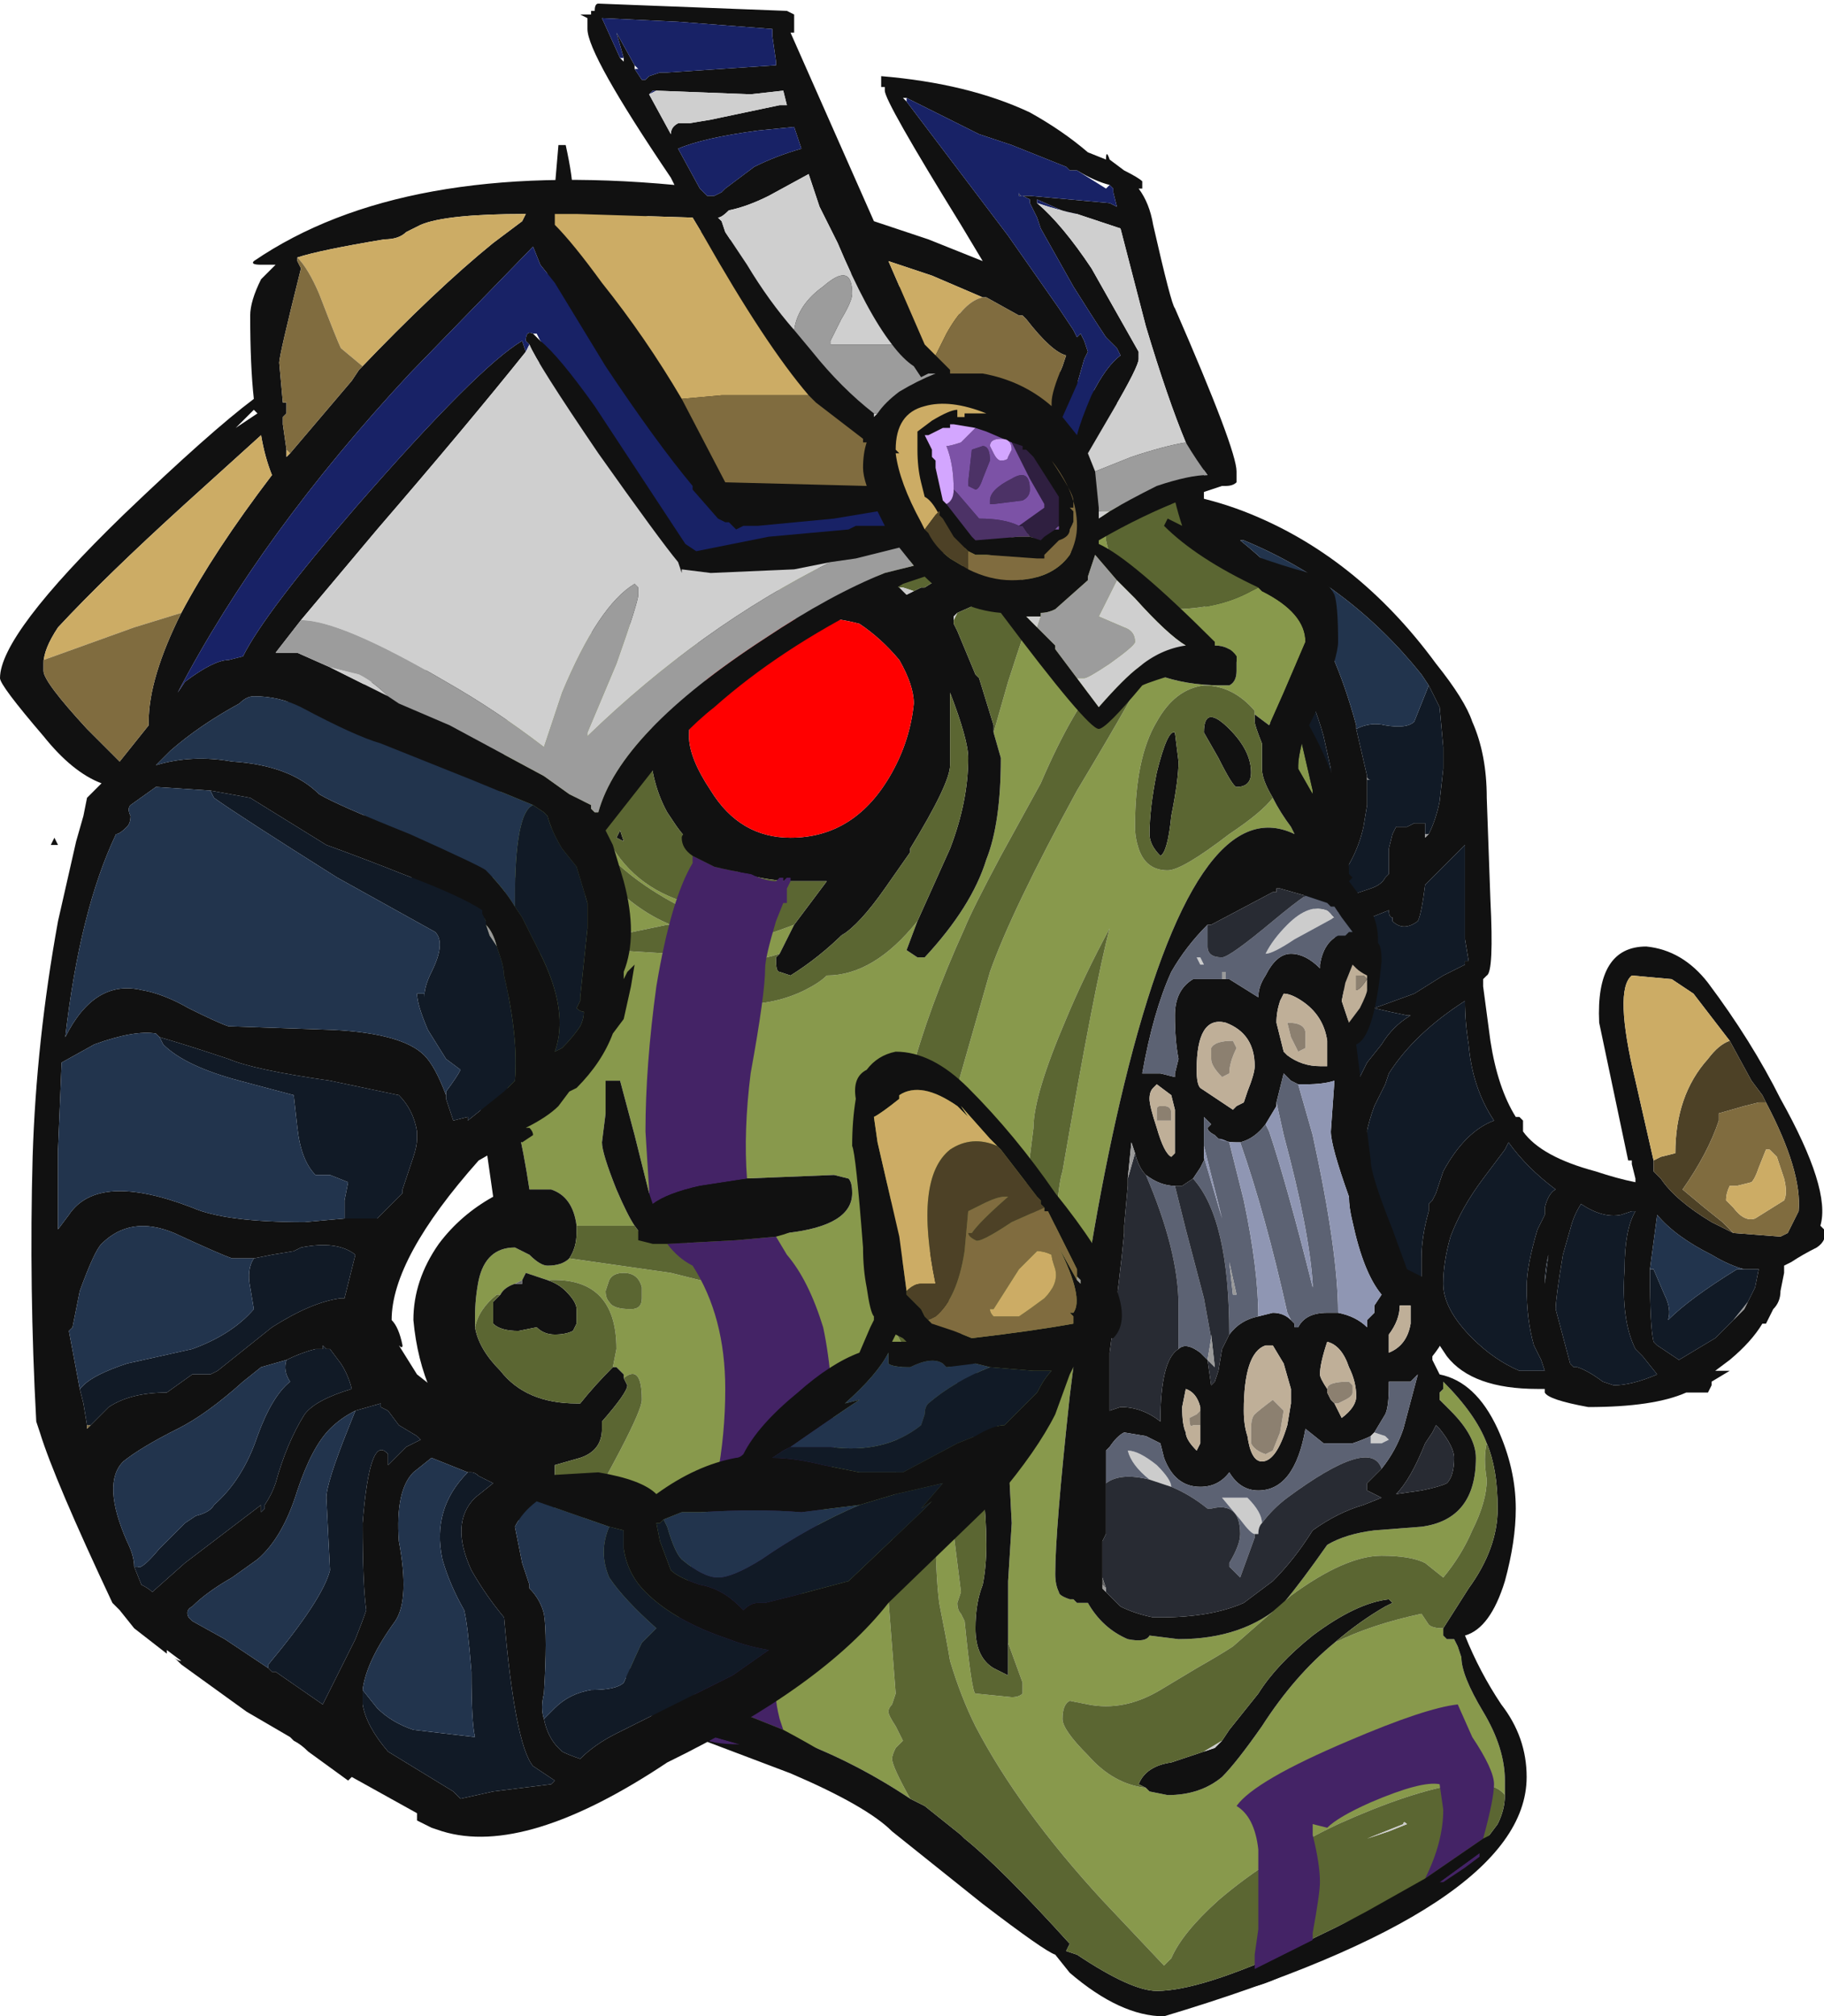 <?xml version="1.0" encoding="UTF-8" standalone="no"?>
<svg xmlns:ffdec="https://www.free-decompiler.com/flash" xmlns:xlink="http://www.w3.org/1999/xlink" ffdec:objectType="shape" height="27.8px" width="25.15px" xmlns="http://www.w3.org/2000/svg">
  <g transform="matrix(1.0, 0.0, 0.0, 1.0, 10.5, 18.3)">
    <path d="M9.2 -8.85 L9.1 -9.0 Q8.1 -10.25 6.65 -10.85 L6.6 -10.85 Q7.1 -10.45 7.45 -10.0 7.9 -9.4 8.2 -8.3 L8.2 -8.25 8.35 -7.6 8.35 -7.55 8.35 -7.2 8.3 -6.9 Q8.2 -6.45 7.9 -6.1 L8.1 -5.95 Q8.25 -6.0 8.4 -6.05 8.55 -6.1 8.6 -6.2 L8.65 -6.25 8.65 -6.6 8.7 -6.8 8.75 -6.9 8.9 -6.9 9.0 -6.95 9.15 -6.95 9.15 -6.8 9.15 -6.75 9.2 -6.8 Q9.3 -7.0 9.35 -7.25 L9.4 -7.7 9.4 -8.0 9.35 -8.55 9.2 -8.85 M5.55 -10.95 L5.5 -11.15 Q4.5 -11.3 3.45 -10.95 L3.35 -11.1 Q4.95 -11.9 6.65 -11.25 8.2 -10.65 9.3 -9.15 9.7 -8.65 9.8 -8.35 10.0 -7.9 10.0 -7.3 L10.05 -5.9 Q10.1 -4.9 10.0 -4.85 L9.95 -4.8 9.95 -4.7 10.05 -3.95 Q10.15 -3.3 10.4 -2.9 L10.45 -2.9 10.5 -2.85 10.5 -2.7 Q10.75 -2.35 11.5 -2.15 11.8 -2.05 12.05 -2.0 L12.05 -2.05 12.0 -2.25 12.0 -2.3 11.95 -2.3 11.55 -4.2 Q11.5 -5.25 12.2 -5.25 12.7 -5.2 13.05 -4.75 13.65 -3.95 14.05 -3.15 14.75 -1.9 14.6 -1.4 L14.65 -1.35 Q14.7 -1.2 14.55 -1.1 14.35 -1.0 14.2 -0.9 L14.1 -0.85 14.1 -0.75 14.05 -0.5 Q14.05 -0.35 13.95 -0.25 L13.85 -0.05 13.8 -0.05 Q13.65 0.2 13.35 0.45 L13.15 0.6 13.35 0.6 13.1 0.75 13.1 0.8 13.05 0.9 12.75 0.9 Q12.3 1.1 11.4 1.1 10.85 1.0 10.8 0.9 L10.8 0.85 10.7 0.85 Q9.8 0.85 9.45 0.4 L9.35 0.25 9.25 0.05 9.1 -0.5 Q9.1 -0.7 9.1 -0.95 9.1 -1.25 9.2 -1.6 L9.2 -1.7 9.25 -1.75 9.3 -1.85 9.4 -2.15 Q9.7 -2.7 10.1 -2.85 9.8 -3.3 9.75 -3.9 9.7 -4.2 9.7 -4.5 9.0 -4.05 8.65 -3.5 L8.6 -3.35 8.45 -3.05 Q8.3 -2.65 8.3 -2.25 L8.2 -2.35 8.1 -3.05 8.25 -3.45 8.35 -3.65 8.55 -3.9 Q8.7 -4.15 8.95 -4.3 L8.9 -4.3 Q8.65 -4.35 8.45 -4.4 L9.0 -4.6 9.4 -4.85 9.7 -5.0 9.7 -5.05 9.75 -5.05 9.7 -5.35 9.7 -6.65 9.15 -6.1 Q9.1 -5.7 9.05 -5.6 8.85 -5.45 8.7 -5.6 L8.7 -5.65 Q8.65 -5.65 8.65 -5.75 L8.4 -5.65 7.45 -5.8 7.85 -7.45 7.85 -7.7 7.75 -8.15 Q7.5 -9.05 6.85 -9.95 L5.55 -10.95 M10.25 -2.45 L9.95 -2.05 Q9.65 -1.65 9.5 -1.25 9.4 -0.9 9.4 -0.6 9.4 -0.25 9.8 0.15 10.1 0.45 10.45 0.6 L10.8 0.6 10.75 0.45 10.65 0.25 Q10.55 -0.1 10.55 -0.55 10.55 -0.85 10.7 -1.35 L10.8 -1.55 10.8 -1.65 Q10.85 -1.85 10.95 -1.9 10.55 -2.2 10.3 -2.55 L10.25 -2.45 M11.15 -1.35 L11.05 -1.0 Q10.95 -0.4 10.95 -0.25 L11.15 0.5 11.2 0.55 11.25 0.55 Q11.4 0.6 11.6 0.75 L11.75 0.8 Q12.0 0.8 12.35 0.65 L12.15 0.4 12.05 0.3 Q11.85 -0.1 11.9 -0.8 11.9 -1.35 12.05 -1.6 L12.0 -1.6 11.85 -1.55 Q11.6 -1.5 11.3 -1.7 11.2 -1.55 11.15 -1.35 M10.85 -1.0 Q10.8 -0.8 10.8 -0.6 L10.85 -1.0 M13.35 -3.95 L12.85 -4.6 12.55 -4.8 12.0 -4.85 Q11.75 -4.65 12.05 -3.4 L12.3 -2.3 12.3 -2.15 12.4 -2.05 Q12.6 -1.75 13.1 -1.45 L13.4 -1.3 14.05 -1.25 14.15 -1.3 14.3 -1.6 Q14.35 -2.15 13.85 -3.1 L13.8 -3.2 13.65 -3.4 13.35 -3.95 M12.25 -0.8 L12.25 -0.75 Q12.25 0.0 12.3 0.2 L12.35 0.25 12.65 0.45 13.15 0.15 13.4 -0.1 13.55 -0.25 13.6 -0.35 13.7 -0.55 13.75 -0.8 13.55 -0.8 Q13.35 -0.85 13.1 -1.0 12.6 -1.25 12.35 -1.55 L12.25 -0.8" fill="#111111" fill-rule="evenodd" stroke="none"/>
    <path d="M9.2 -6.8 L9.15 -6.75 9.15 -6.8 9.2 -6.8 M8.35 -7.55 L8.35 -7.6 Q8.35 -7.55 8.4 -7.55 L8.35 -7.55 M13.6 -0.35 L13.55 -0.25 13.4 -0.1 13.6 -0.35" fill="#999999" fill-rule="evenodd" stroke="none"/>
    <path d="M12.3 -2.3 L12.4 -2.35 12.6 -2.4 Q12.7 -2.45 12.6 -2.4 12.6 -3.2 13.05 -3.7 13.2 -3.9 13.35 -3.95 L13.65 -3.4 13.8 -3.2 13.85 -3.1 13.75 -3.1 13.55 -3.05 13.2 -2.95 13.2 -2.85 Q13.05 -2.4 12.7 -1.9 L13.0 -1.65 13.25 -1.45 13.4 -1.3 13.1 -1.45 Q12.6 -1.75 12.4 -2.05 L12.3 -2.15 12.3 -2.3" fill="#4d4126" fill-rule="evenodd" stroke="none"/>
    <path d="M13.4 -1.3 L13.25 -1.45 13.0 -1.65 12.7 -1.9 Q13.05 -2.4 13.2 -2.85 L13.2 -2.95 13.55 -3.05 13.75 -3.1 13.85 -3.1 Q14.35 -2.15 14.3 -1.6 L14.15 -1.3 14.05 -1.25 13.4 -1.3 M13.35 -1.95 Q13.3 -1.85 13.3 -1.75 L13.4 -1.65 Q13.55 -1.45 13.7 -1.5 L14.1 -1.75 Q14.15 -1.85 14.1 -2.05 L14.0 -2.35 13.9 -2.45 13.85 -2.45 13.75 -2.2 Q13.7 -2.05 13.65 -2.0 L13.45 -1.95 13.35 -1.95" fill="#806c3f" fill-rule="evenodd" stroke="none"/>
    <path d="M13.35 -3.95 Q13.2 -3.9 13.05 -3.7 12.6 -3.2 12.6 -2.4 12.7 -2.45 12.6 -2.4 L12.4 -2.35 12.3 -2.3 12.05 -3.4 Q11.75 -4.65 12.0 -4.85 L12.55 -4.8 12.85 -4.6 13.35 -3.95 M13.35 -1.95 L13.45 -1.95 13.65 -2.0 Q13.7 -2.05 13.75 -2.2 L13.85 -2.45 13.9 -2.45 14.0 -2.35 14.1 -2.05 Q14.15 -1.85 14.1 -1.75 L13.7 -1.5 Q13.55 -1.45 13.4 -1.65 L13.3 -1.75 Q13.3 -1.85 13.35 -1.95" fill="#ccac65" fill-rule="evenodd" stroke="none"/>
    <path d="M9.2 -8.85 L9.35 -8.55 9.4 -8.0 9.4 -7.7 9.35 -7.25 Q9.3 -7.0 9.2 -6.8 L9.15 -6.8 9.15 -6.95 9.0 -6.95 8.9 -6.9 8.75 -6.9 8.7 -6.8 8.65 -6.6 8.65 -6.25 8.6 -6.2 Q8.55 -6.1 8.4 -6.05 8.25 -6.0 8.1 -5.95 L7.9 -6.1 Q8.2 -6.45 8.3 -6.9 L8.35 -7.2 8.35 -7.55 8.4 -7.55 Q8.35 -7.55 8.35 -7.6 L8.2 -8.25 Q8.4 -8.35 8.6 -8.3 8.9 -8.25 9.0 -8.35 L9.2 -8.85 M8.1 -3.05 L8.2 -3.55 7.6 -7.3 5.55 -10.95 6.85 -9.95 Q7.5 -9.05 7.75 -8.15 L7.85 -7.7 7.85 -7.45 7.45 -5.8 8.4 -5.65 8.65 -5.75 Q8.65 -5.65 8.7 -5.65 L8.7 -5.6 Q8.85 -5.45 9.05 -5.6 9.1 -5.7 9.15 -6.1 L9.7 -6.65 9.7 -5.35 9.75 -5.05 9.7 -5.05 9.7 -5.0 9.4 -4.85 9.0 -4.6 8.45 -4.4 Q8.65 -4.35 8.9 -4.3 L8.95 -4.3 Q8.7 -4.15 8.55 -3.9 L8.35 -3.65 8.25 -3.45 8.1 -3.05 M9.1 -0.5 L9.0 -0.45 8.2 -2.35 8.3 -2.25 Q8.3 -2.65 8.45 -3.05 L8.6 -3.35 8.65 -3.5 Q9.0 -4.05 9.7 -4.5 9.7 -4.2 9.75 -3.9 9.8 -3.3 10.1 -2.85 9.7 -2.7 9.4 -2.15 L9.3 -1.85 9.25 -1.75 9.2 -1.7 9.2 -1.6 Q9.1 -1.25 9.1 -0.95 9.1 -0.7 9.1 -0.5 M10.25 -2.45 L10.3 -2.55 Q10.55 -2.2 10.95 -1.9 10.85 -1.85 10.8 -1.65 L10.8 -1.55 10.7 -1.35 Q10.55 -0.85 10.55 -0.55 10.55 -0.1 10.65 0.25 L10.75 0.45 10.8 0.6 10.45 0.6 Q10.1 0.45 9.8 0.15 9.4 -0.25 9.4 -0.6 9.4 -0.9 9.5 -1.25 9.65 -1.65 9.95 -2.05 L10.25 -2.45 M10.85 -1.0 L10.8 -0.6 Q10.8 -0.8 10.85 -1.0 M11.15 -1.35 Q11.2 -1.55 11.3 -1.7 11.6 -1.5 11.85 -1.55 L12.0 -1.6 12.05 -1.6 Q11.9 -1.35 11.9 -0.8 11.85 -0.1 12.05 0.3 L12.15 0.4 12.35 0.65 Q12.0 0.8 11.75 0.8 L11.6 0.75 Q11.4 0.6 11.25 0.55 L11.2 0.55 11.15 0.5 10.95 -0.25 Q10.95 -0.4 11.05 -1.0 L11.15 -1.35 M13.4 -0.1 L13.15 0.15 12.65 0.45 12.35 0.25 12.3 0.2 Q12.25 0.0 12.25 -0.75 L12.25 -0.8 12.3 -0.8 12.45 -0.45 Q12.55 -0.25 12.5 -0.1 12.8 -0.4 13.45 -0.8 L13.55 -0.8 13.75 -0.8 13.7 -0.55 13.6 -0.35 13.4 -0.1" fill="#111a26" fill-rule="evenodd" stroke="none"/>
    <path d="M8.2 -8.25 L8.2 -8.3 Q7.9 -9.4 7.45 -10.0 7.1 -10.45 6.6 -10.85 L6.65 -10.85 Q8.1 -10.25 9.1 -9.0 L9.2 -8.85 9.0 -8.35 Q8.9 -8.25 8.6 -8.3 8.4 -8.35 8.2 -8.25 M12.25 -0.8 L12.35 -1.55 Q12.6 -1.25 13.1 -1.0 13.35 -0.85 13.55 -0.8 L13.45 -0.8 Q12.8 -0.4 12.5 -0.1 12.55 -0.25 12.45 -0.45 L12.3 -0.8 12.25 -0.8" fill="#22344d" fill-rule="evenodd" stroke="none"/>
    <path d="M-4.1 -5.25 L-6.65 -8.6 5.7 -11.4 5.65 -11.45 5.6 -11.5 4.8 -11.3 2.65 -10.45 0.9 -10.5 -0.55 -10.05 -4.1 -5.25 M6.85 -10.2 L6.9 -10.15 Q7.5 -9.85 7.5 -9.45 L7.2 -8.75 7.0 -8.3 6.8 -8.45 6.8 -8.5 Q6.5 -8.85 6.1 -8.85 5.7 -8.8 5.45 -8.35 5.15 -7.85 5.15 -6.9 5.15 -6.75 5.2 -6.6 5.3 -6.3 5.6 -6.3 5.8 -6.3 6.45 -6.8 6.9 -7.1 7.05 -7.3 7.15 -7.1 7.3 -6.9 L7.35 -6.8 Q6.0 -7.45 5.0 -3.35 4.55 -1.5 4.25 0.95 4.05 2.8 4.05 3.4 4.05 3.55 4.1 3.65 4.1 3.7 4.25 3.75 L4.3 3.75 4.35 3.8 4.5 3.8 Q4.7 4.15 5.05 4.3 5.3 4.35 5.35 4.25 L5.75 4.3 Q6.65 4.3 7.2 3.8 7.45 3.5 7.8 3.0 8.05 2.85 8.45 2.8 L9.1 2.75 Q9.85 2.65 9.85 1.8 9.85 1.5 9.5 1.15 L9.35 1.0 9.35 0.9 9.4 0.85 9.4 0.75 Q9.85 1.2 10.0 1.6 9.95 1.8 10.0 2.1 10.0 2.4 9.8 2.8 9.65 3.15 9.4 3.45 L9.15 3.25 Q8.95 3.15 8.55 3.15 8.05 3.15 7.3 3.7 L6.5 4.4 Q6.35 4.5 6.0 4.7 L5.5 5.0 Q5.0 5.3 4.5 5.2 L4.25 5.15 Q4.15 5.2 4.15 5.4 4.15 5.55 4.5 5.9 4.85 6.3 5.3 6.35 L5.35 6.4 5.6 6.45 Q6.05 6.45 6.35 6.2 6.55 6.0 6.9 5.5 7.35 4.8 7.9 4.35 8.4 4.1 9.1 3.95 L9.2 4.1 Q9.25 4.15 9.4 4.15 L9.4 4.25 9.45 4.3 9.55 4.3 9.6 4.4 9.65 4.55 Q9.65 4.8 9.95 5.3 10.25 5.8 10.25 6.25 L10.25 6.45 Q10.1 6.25 9.6 6.3 8.95 6.4 7.95 6.85 7.0 7.3 6.3 7.9 5.8 8.35 5.65 8.7 L5.55 8.8 4.7 7.9 Q3.55 6.65 2.95 5.5 2.75 5.1 2.6 4.6 2.55 4.3 2.45 3.8 2.4 3.4 2.4 2.75 L2.65 2.85 2.75 3.65 2.7 3.8 Q2.7 3.9 2.75 3.95 L2.8 4.05 Q2.9 5.05 2.95 5.05 L3.45 5.1 Q3.55 5.1 3.6 5.05 L3.6 4.9 3.4 4.35 3.4 4.45 3.4 3.5 3.45 2.7 3.4 1.75 2.15 -1.5 2.45 -2.45 3.15 -4.9 Q3.45 -5.75 4.35 -7.4 5.25 -8.9 5.25 -9.0 L5.25 -9.1 5.45 -9.0 Q5.85 -8.85 6.35 -8.85 L6.45 -8.85 Q6.55 -8.9 6.55 -9.05 L6.55 -9.25 Q6.45 -9.4 6.25 -9.4 L5.5 -9.4 5.15 -9.3 4.75 -9.05 Q4.3 -8.55 3.85 -7.5 L3.3 -6.5 Q2.9 -5.75 2.8 -5.5 2.3 -4.4 2.05 -3.45 L1.7 -1.8 1.7 -1.45 1.45 -0.65 1.95 0.25 1.75 3.75 1.85 5.05 1.8 5.2 Q1.75 5.25 1.75 5.3 1.75 5.35 1.85 5.5 L1.95 5.7 1.85 5.8 Q1.8 5.9 1.8 5.95 1.8 6.05 2.05 6.5 1.3 6.0 0.5 5.7 -1.55 4.95 -2.3 4.4 L-2.85 3.3 Q-1.65 1.25 -1.65 1.0 -1.65 0.5 -1.9 0.7 L-1.9 0.65 -2.0 0.55 -2.05 0.55 -2.0 0.3 Q-2.0 -0.7 -2.95 -0.65 L-3.25 -0.75 -3.3 -0.65 -3.4 -0.6 Q-3.55 -0.55 -3.6 -0.45 L-3.65 -0.45 Q-3.9 -0.25 -3.95 0.0 L-3.95 -0.15 Q-3.95 -0.4 -3.9 -0.65 -3.8 -1.1 -3.4 -1.1 L-3.2 -1.0 Q-3.05 -0.85 -2.95 -0.85 -2.75 -0.85 -2.65 -0.95 L-1.25 -0.75 -0.45 -0.55 -1.1 -1.25 0.35 -1.3 Q1.25 -1.4 1.25 -1.85 1.25 -2.0 1.2 -2.05 L1.0 -2.1 -0.25 -2.05 Q-1.35 -1.95 -1.55 -1.85 L-1.75 -2.65 -1.95 -3.4 -2.15 -3.4 -2.15 -2.95 -2.2 -2.55 Q-2.2 -2.4 -2.0 -1.9 -1.85 -1.55 -1.75 -1.4 L-2.55 -1.4 Q-2.6 -1.8 -2.9 -1.9 L-3.2 -1.9 Q-3.35 -2.9 -3.6 -3.6 L-3.7 -4.3 -2.2 -6.25 Q-1.75 -5.75 -1.25 -5.55 L-1.3 -5.55 -2.5 -5.3 -2.05 -5.2 -1.25 -5.15 Q-0.6 -5.15 0.45 -5.55 L0.25 -5.15 Q0.1 -5.1 -0.35 -5.0 L-0.3 -4.45 Q0.2 -4.45 0.6 -4.65 0.8 -4.75 0.9 -4.85 1.55 -4.85 2.15 -5.6 L2.0 -5.2 2.15 -5.1 2.25 -5.1 Q2.9 -5.8 3.1 -6.45 3.3 -6.95 3.3 -7.85 L3.2 -8.2 3.4 -8.9 Q3.9 -10.45 3.9 -10.25 L3.75 -10.4 4.75 -10.95 4.75 -10.85 Q4.8 -10.6 4.95 -10.35 L5.65 -9.9 Q6.3 -9.9 6.75 -10.15 L6.85 -10.2 M7.4 -7.7 L7.4 -7.75 Q7.4 -7.85 7.45 -8.05 L7.6 -7.4 7.6 -7.35 7.4 -7.7 M4.8 -5.5 Q4.45 -4.85 4.2 -4.25 3.75 -3.2 3.75 -2.75 L3.65 -1.95 4.0 -0.25 Q4.05 -1.85 4.15 -2.15 4.6 -4.75 4.8 -5.5 M-2.6 -7.55 L-2.4 -8.0 Q-2.35 -5.9 -0.45 -5.75 L-0.8 -5.65 Q-1.6 -6.0 -2.1 -6.5 L-2.6 -7.55 M-1.8 -0.25 Q-1.65 -0.25 -1.65 -0.4 L-1.65 -0.55 Q-1.7 -0.75 -1.9 -0.75 -2.05 -0.75 -2.1 -0.65 L-2.15 -0.5 Q-2.15 -0.4 -2.1 -0.35 -2.05 -0.25 -1.8 -0.25" fill="#88994c" fill-rule="evenodd" stroke="none"/>
    <path d="M5.7 -11.4 L-6.65 -8.6 -4.1 -5.25 -3.7 -4.3 -3.6 -3.6 Q-3.35 -2.9 -3.2 -1.9 L-2.9 -1.9 Q-2.6 -1.8 -2.55 -1.4 L-2.55 -1.3 Q-2.55 -1.1 -2.65 -0.95 -2.75 -0.85 -2.95 -0.85 -3.05 -0.85 -3.2 -1.0 L-3.4 -1.1 Q-3.8 -1.1 -3.9 -0.65 -3.95 -0.4 -3.95 -0.15 L-3.95 0.0 Q-3.9 0.3 -3.6 0.6 -3.25 1.05 -2.55 1.05 L-2.5 1.05 Q-2.3 0.8 -2.05 0.55 L-2.0 0.55 -1.9 0.65 -1.9 0.7 -1.85 0.8 Q-1.85 0.9 -2.2 1.3 L-2.2 1.4 Q-2.2 1.7 -2.5 1.8 L-2.85 1.9 -2.85 3.3 -2.3 4.4 Q-1.55 4.95 0.5 5.7 1.3 6.0 2.05 6.5 L2.25 6.6 2.75 7.0 2.8 7.05 Q3.3 7.45 4.25 8.5 L4.2 8.6 4.35 8.65 Q5.1 9.15 5.45 9.15 6.05 9.15 7.35 8.55 L9.0 7.75 Q9.7 7.4 10.0 7.05 L10.15 6.85 Q10.25 6.65 10.25 6.45 L10.25 6.25 Q10.25 5.8 9.95 5.3 9.65 4.8 9.65 4.55 L9.6 4.4 9.55 4.3 9.45 4.3 9.4 4.25 9.4 4.15 9.75 3.6 Q10.15 3.05 10.15 2.5 10.15 1.95 10.0 1.6 9.85 1.2 9.4 0.75 L9.4 0.85 9.35 0.9 9.35 1.0 9.5 1.15 Q9.85 1.5 9.85 1.8 9.85 2.65 9.1 2.75 L8.45 2.8 Q8.05 2.85 7.8 3.0 7.45 3.5 7.2 3.8 6.65 4.3 5.75 4.3 L5.35 4.25 Q5.3 4.35 5.05 4.3 4.7 4.15 4.5 3.8 L4.35 3.8 4.3 3.75 4.25 3.75 Q4.1 3.7 4.1 3.65 4.05 3.55 4.05 3.4 4.05 2.8 4.25 0.95 4.55 -1.5 5.0 -3.35 6.0 -7.45 7.35 -6.8 L7.3 -6.9 Q7.15 -7.1 7.05 -7.3 6.9 -7.55 6.9 -7.7 6.9 -7.85 6.9 -8.05 6.8 -8.3 6.8 -8.35 L6.8 -8.45 7.0 -8.3 7.2 -8.75 7.5 -9.45 Q7.5 -9.85 6.9 -10.15 L6.85 -10.2 Q6.0 -10.6 5.55 -11.05 L5.6 -11.15 5.8 -11.05 Q5.75 -11.2 5.7 -11.4 M-0.55 -10.05 L0.9 -10.5 Q1.5 -10.45 1.9 -10.2 L2.0 -10.1 2.1 -10.15 2.2 -10.2 2.25 -10.2 2.65 -10.45 4.8 -11.3 5.6 -11.5 5.65 -11.45 5.65 -11.35 Q5.25 -11.2 4.75 -10.95 L3.75 -10.4 3.15 -10.05 2.7 -9.85 2.65 -9.8 2.65 -9.75 2.65 -9.7 2.7 -9.6 2.95 -9.0 3.0 -8.95 3.2 -8.3 3.2 -8.2 3.3 -7.85 Q3.3 -6.95 3.1 -6.45 2.9 -5.8 2.25 -5.1 L2.15 -5.1 2.0 -5.2 2.15 -5.6 2.6 -6.6 Q2.85 -7.25 2.85 -7.85 2.85 -8.1 2.6 -8.75 L2.6 -7.75 Q2.6 -7.5 2.05 -6.6 L2.05 -6.55 1.7 -6.05 Q1.35 -5.55 1.1 -5.4 L1.15 -5.45 Q0.8 -5.1 0.4 -4.85 L0.25 -4.9 Q0.2 -4.9 0.2 -5.05 L0.2 -5.1 0.25 -5.15 0.45 -5.55 0.9 -6.15 0.45 -6.15 0.4 -6.15 Q-0.7 -6.2 -1.2 -6.95 L-1.3 -7.1 Q-1.55 -7.55 -1.55 -8.2 L-0.55 -10.05 M2.25 -14.25 L6.1 -12.05 6.1 -11.4 Q6.05 -11.1 5.9 -11.0 6.8 -10.6 7.55 -10.4 7.8 -10.3 7.9 -10.1 7.95 -9.95 7.95 -9.45 7.95 -9.25 7.7 -8.6 L7.55 -8.3 Q7.85 -7.75 7.95 -7.35 8.1 -6.85 8.1 -6.25 L8.15 -6.2 8.1 -6.15 8.25 -5.95 8.3 -5.9 Q8.5 -5.65 8.5 -5.35 L8.5 -5.3 Q8.55 -5.25 8.55 -5.05 8.45 -4.0 8.2 -3.9 L8.4 -2.3 Q8.4 -2.1 8.7 -1.35 L8.9 -0.8 Q9.0 -0.75 9.1 -0.7 9.35 -0.7 9.4 -0.4 L9.45 0.0 Q9.45 0.15 9.25 0.4 L9.25 0.45 9.35 0.65 Q9.85 0.75 10.15 1.4 10.4 1.95 10.4 2.5 10.4 2.95 10.25 3.5 10.05 4.15 9.7 4.25 9.9 4.75 10.2 5.2 10.55 5.65 10.55 6.2 10.55 8.0 5.55 9.5 4.95 9.5 4.25 8.9 L4.05 8.65 Q3.9 8.6 3.05 7.95 L1.8 6.95 Q1.45 6.6 0.4 6.15 L-1.45 5.45 -4.55 0.9 Q-4.75 0.45 -4.8 -0.1 -4.8 -0.65 -4.45 -1.15 -4.15 -1.55 -3.7 -1.8 L-3.7 -1.8 -3.95 -3.55 -2.95 -14.55 -2.8 -16.3 -2.7 -16.3 Q-2.6 -15.85 -2.6 -15.6 L2.25 -14.25 M5.15 -9.3 L5.5 -9.4 6.25 -9.4 Q6.45 -9.4 6.55 -9.25 L6.55 -9.05 Q6.55 -8.9 6.45 -8.85 L6.35 -8.85 Q5.85 -8.85 5.45 -9.0 L5.25 -9.1 5.15 -9.3 M2.15 -1.5 L3.4 1.75 3.45 2.7 3.4 3.5 3.4 4.45 3.4 4.8 3.2 4.7 Q2.95 4.55 2.95 4.15 2.95 3.8 3.05 3.55 3.1 3.3 3.1 3.0 3.1 1.5 2.35 -0.05 L1.7 -1.45 1.7 -1.8 2.15 -1.5 M6.45 -8.25 Q6.75 -7.95 6.75 -7.65 6.75 -7.55 6.7 -7.5 6.65 -7.45 6.55 -7.45 6.5 -7.45 6.3 -7.85 L6.1 -8.2 Q6.1 -8.6 6.45 -8.25 M7.4 -7.7 L7.6 -7.35 7.6 -7.4 7.45 -8.05 Q7.4 -7.85 7.4 -7.75 L7.4 -7.7 M2.1 -8.6 Q2.1 -8.85 1.9 -9.2 1.65 -9.5 1.35 -9.7 0.2 -10.0 -0.5 -9.25 -1.0 -8.75 -1.0 -8.15 -1.0 -7.85 -0.7 -7.4 -0.3 -6.75 0.4 -6.75 1.3 -6.75 1.8 -7.65 2.05 -8.1 2.1 -8.6 M5.7 -8.2 L5.75 -7.8 Q5.75 -7.55 5.65 -7.05 5.6 -6.55 5.5 -6.5 5.35 -6.65 5.35 -6.8 5.35 -7.15 5.45 -7.65 5.6 -8.25 5.7 -8.2 M6.15 -5.55 Q5.85 -5.25 5.65 -4.9 5.4 -4.35 5.25 -3.5 L5.5 -3.5 5.7 -3.45 5.7 -3.5 5.75 -3.7 Q5.7 -3.95 5.7 -4.3 5.7 -4.65 5.95 -4.8 L6.35 -4.8 6.4 -4.8 6.45 -4.8 6.85 -4.55 Q6.85 -4.7 6.95 -4.85 7.1 -5.15 7.3 -5.15 7.5 -5.15 7.7 -4.95 L7.7 -5.0 Q7.75 -5.3 7.95 -5.4 L8.05 -5.4 8.1 -5.45 8.15 -5.45 8.0 -5.65 7.9 -5.8 7.85 -5.8 7.8 -5.85 7.5 -5.95 7.15 -6.05 7.1 -6.05 7.1 -6.0 7.05 -6.0 6.2 -5.55 6.15 -5.55 M-1.75 -1.4 Q-1.85 -1.55 -2.0 -1.9 -2.2 -2.4 -2.2 -2.55 L-2.15 -2.95 -2.15 -3.4 -1.95 -3.4 -1.75 -2.65 -1.55 -1.85 Q-1.35 -1.95 -0.25 -2.05 L1.0 -2.1 1.2 -2.05 Q1.25 -2.0 1.25 -1.85 1.25 -1.4 0.35 -1.3 L-1.1 -1.25 -1.55 -1.25 Q-1.65 -1.25 -1.75 -1.4 M5.45 -3.35 L5.4 -3.3 Q5.35 -3.25 5.35 -3.15 5.35 -3.05 5.45 -2.75 5.55 -2.4 5.65 -2.35 L5.7 -2.4 5.7 -3.0 5.65 -3.2 5.45 -3.35 M5.05 -2.05 L5.05 -1.95 5.0 -1.4 5.0 -1.3 Q4.95 -0.75 4.8 0.35 L4.8 1.15 4.95 1.1 Q5.25 1.1 5.5 1.3 5.5 0.45 5.75 0.3 5.85 0.2 6.05 0.35 L6.15 0.45 6.2 0.8 6.25 0.75 6.3 0.6 6.35 0.3 6.45 0.1 Q6.6 -0.1 6.85 -0.15 L7.05 -0.2 Q7.2 -0.2 7.3 -0.1 L7.35 -0.05 7.35 0.0 7.4 0.0 Q7.5 -0.2 7.8 -0.2 L7.95 -0.2 Q8.2 -0.15 8.35 0.0 L8.35 -0.1 8.45 -0.2 8.45 -0.3 8.55 -0.45 Q8.3 -0.75 8.15 -1.45 8.1 -1.65 8.1 -1.8 7.85 -2.5 7.85 -2.7 L7.9 -3.4 Q7.75 -3.35 7.5 -3.35 L7.4 -3.35 7.3 -3.4 7.2 -3.5 7.1 -3.1 7.1 -3.05 6.95 -2.8 Q6.8 -2.6 6.6 -2.55 L6.55 -2.55 Q6.4 -2.55 6.3 -2.6 L6.25 -2.65 Q6.15 -2.7 6.15 -2.75 L6.2 -2.8 Q6.15 -2.85 6.1 -2.9 L6.1 -2.5 6.1 -2.3 6.05 -2.2 5.95 -2.05 5.8 -1.95 5.7 -1.95 Q5.5 -1.95 5.3 -2.1 5.2 -2.2 5.15 -2.4 L5.1 -2.55 5.05 -2.05 M7.15 -4.5 Q7.1 -4.35 7.1 -4.2 L7.2 -3.8 7.25 -3.75 Q7.45 -3.6 7.7 -3.6 L7.8 -3.6 Q7.8 -3.7 7.8 -3.9 L7.8 -3.95 Q7.75 -4.3 7.45 -4.5 7.3 -4.6 7.2 -4.6 L7.15 -4.5 M6.0 -3.55 Q6.0 -3.35 6.05 -3.3 L6.5 -3.0 6.55 -3.05 6.65 -3.1 6.7 -3.25 Q6.8 -3.5 6.8 -3.6 6.8 -4.05 6.4 -4.2 6.0 -4.3 6.0 -3.55 M8.35 -4.8 L8.35 -4.85 Q8.25 -4.9 8.2 -4.95 L8.15 -5.0 8.05 -4.75 8.0 -4.5 8.1 -4.2 8.25 -4.4 Q8.35 -4.6 8.35 -4.65 L8.35 -4.8 M7.95 -3.45 L7.95 -3.45 M8.8 -0.3 Q8.8 -0.1 8.65 0.1 L8.65 0.35 Q8.9 0.25 8.95 -0.05 L8.95 -0.3 8.8 -0.3 M8.55 1.95 Q8.75 1.7 8.85 1.4 L9.05 0.65 8.95 0.75 8.65 0.75 8.65 0.8 Q8.65 1.1 8.6 1.2 L8.45 1.45 8.4 1.5 Q8.3 1.55 8.15 1.6 L7.75 1.6 7.5 1.4 Q7.35 2.25 6.85 2.25 6.6 2.25 6.45 2.0 6.3 2.2 6.05 2.2 5.7 2.2 5.55 1.8 L5.5 1.6 5.3 1.5 5.0 1.45 Q4.9 1.5 4.8 1.65 L4.75 1.7 4.75 2.15 Q4.75 2.5 4.75 2.85 L4.7 2.95 4.7 3.45 4.7 3.55 4.7 3.6 4.75 3.65 4.95 3.85 Q5.15 3.95 5.4 4.0 L5.5 4.0 Q6.2 4.0 6.65 3.8 L7.05 3.5 Q7.35 3.2 7.6 2.8 7.95 2.55 8.3 2.45 L8.55 2.35 8.35 2.25 8.35 2.15 8.55 1.95 M9.3 1.35 L9.25 1.45 9.15 1.6 Q8.95 2.1 8.75 2.3 L9.1 2.25 Q9.35 2.2 9.45 2.15 9.55 2.05 9.55 1.8 9.55 1.65 9.35 1.4 L9.3 1.35 M7.9 1.05 L8.0 1.25 Q8.2 1.1 8.2 0.95 8.2 0.75 8.1 0.55 8.0 0.25 7.8 0.2 7.7 0.5 7.7 0.65 7.7 0.7 7.8 0.85 L7.8 0.9 7.85 1.0 7.9 1.05 M7.3 0.85 L7.2 0.5 7.05 0.25 6.95 0.25 Q6.65 0.35 6.65 1.15 6.65 1.35 6.7 1.5 6.75 1.85 6.9 1.85 7.1 1.85 7.25 1.35 L7.3 1.05 7.3 0.85 M6.05 1.35 L6.05 1.15 6.05 1.1 Q6.0 0.9 5.85 0.85 L5.8 1.1 Q5.8 1.35 5.85 1.45 5.85 1.55 6.0 1.7 L6.05 1.6 6.05 1.35 M6.35 5.7 L6.45 5.55 6.85 5.05 Q7.1 4.65 7.6 4.25 8.2 3.8 8.65 3.75 L8.7 3.8 8.6 3.85 Q8.25 4.05 7.9 4.35 7.35 4.8 6.9 5.5 6.55 6.0 6.35 6.2 6.05 6.45 5.6 6.45 L5.35 6.4 5.3 6.35 5.2 6.3 Q5.3 6.05 5.65 6.0 L6.1 5.85 6.25 5.8 6.35 5.7 M-1.9 -6.7 L-2.0 -6.75 -1.95 -6.85 -1.9 -6.7 M-2.95 -0.65 Q-2.8 -0.6 -2.7 -0.5 -2.55 -0.35 -2.55 -0.25 -2.55 0.0 -2.55 -0.05 L-2.6 0.05 Q-2.7 0.1 -2.85 0.1 -3.0 0.1 -3.1 0.0 L-3.35 0.05 Q-3.6 0.05 -3.7 -0.05 L-3.7 -0.35 -3.6 -0.45 Q-3.55 -0.55 -3.4 -0.6 L-3.3 -0.6 -3.3 -0.65 -3.25 -0.75 -2.95 -0.65" fill="#111111" fill-rule="evenodd" stroke="none"/>
    <path d="M-4.1 -5.25 L-0.55 -10.05 -1.55 -8.2 Q-1.55 -7.55 -1.3 -7.1 L-1.2 -6.95 Q-0.7 -6.2 0.4 -6.15 L0.45 -6.15 0.9 -6.15 0.45 -5.55 Q-0.6 -5.15 -1.25 -5.15 L-2.05 -5.2 -2.5 -5.3 -1.3 -5.55 -1.25 -5.55 Q-1.75 -5.75 -2.2 -6.25 L-3.7 -4.3 -4.1 -5.25 M0.9 -10.5 L2.65 -10.45 2.25 -10.2 2.2 -10.2 2.1 -10.15 1.95 -10.2 1.9 -10.2 Q1.5 -10.45 0.9 -10.5 M4.8 -11.3 L5.6 -11.5 4.8 -11.3 M5.65 -11.45 L5.7 -11.4 Q5.75 -11.2 5.8 -11.05 L5.6 -11.15 5.55 -11.05 Q6.0 -10.6 6.85 -10.2 L6.75 -10.15 Q6.3 -9.9 5.65 -9.9 L4.95 -10.35 Q4.8 -10.6 4.75 -10.85 L4.75 -10.95 Q5.25 -11.2 5.65 -11.35 L5.65 -11.45 M6.8 -8.45 L6.8 -8.35 Q6.8 -8.3 6.9 -8.05 6.9 -7.85 6.9 -7.7 6.9 -7.55 7.05 -7.3 6.9 -7.1 6.45 -6.8 5.8 -6.3 5.6 -6.3 5.3 -6.3 5.2 -6.6 5.15 -6.75 5.15 -6.9 5.15 -7.85 5.45 -8.35 5.7 -8.8 6.1 -8.85 6.5 -8.85 6.8 -8.5 L6.8 -8.45 M10.0 1.6 Q10.15 1.95 10.15 2.5 10.15 3.05 9.75 3.6 L9.4 4.15 Q9.25 4.15 9.2 4.1 L9.1 3.95 Q8.4 4.1 7.9 4.35 8.25 4.05 8.6 3.85 L8.7 3.8 8.65 3.75 Q8.2 3.8 7.6 4.25 7.1 4.65 6.85 5.05 L6.45 5.55 6.35 5.7 6.1 5.85 5.65 6.0 Q5.3 6.05 5.2 6.3 L5.3 6.35 Q4.85 6.3 4.5 5.9 4.15 5.55 4.15 5.4 4.15 5.2 4.25 5.15 L4.5 5.2 Q5.0 5.3 5.5 5.0 L6.0 4.7 Q6.35 4.5 6.5 4.4 L7.3 3.7 Q8.05 3.15 8.55 3.15 8.95 3.15 9.15 3.25 L9.4 3.45 Q9.65 3.15 9.8 2.8 10.0 2.4 10.0 2.1 9.95 1.8 10.0 1.6 M10.25 6.45 Q10.25 6.65 10.15 6.85 L10.0 7.05 Q9.7 7.4 9.0 7.75 L7.35 8.55 Q6.05 9.15 5.45 9.15 5.1 9.15 4.35 8.65 L4.2 8.6 4.25 8.5 Q3.3 7.45 2.8 7.05 L2.75 7.0 2.25 6.6 2.05 6.5 Q1.8 6.05 1.8 5.95 1.8 5.9 1.85 5.8 L1.95 5.7 1.85 5.5 Q1.75 5.35 1.75 5.3 1.75 5.25 1.8 5.2 L1.85 5.05 1.75 3.75 1.95 0.25 1.45 -0.65 1.7 -1.45 2.35 -0.05 Q3.1 1.5 3.1 3.0 3.1 3.3 3.05 3.55 2.95 3.8 2.95 4.15 2.95 4.55 3.2 4.7 L3.4 4.8 3.4 4.45 3.4 4.35 3.6 4.9 3.6 5.05 Q3.55 5.1 3.45 5.1 L2.95 5.05 Q2.9 5.05 2.8 4.05 L2.75 3.95 Q2.7 3.9 2.7 3.8 L2.75 3.65 2.65 2.85 2.4 2.75 Q2.4 3.4 2.45 3.8 2.55 4.3 2.6 4.6 2.75 5.1 2.95 5.5 3.55 6.65 4.7 7.9 L5.55 8.8 5.65 8.7 Q5.8 8.35 6.3 7.9 7.0 7.3 7.95 6.85 8.95 6.4 9.6 6.3 10.1 6.25 10.25 6.45 M-2.85 3.3 L-2.85 1.9 -2.5 1.8 Q-2.2 1.7 -2.2 1.4 L-2.2 1.3 Q-1.85 0.9 -1.85 0.8 L-1.9 0.7 Q-1.65 0.5 -1.65 1.0 -1.65 1.25 -2.85 3.3 M-2.05 0.55 Q-2.3 0.8 -2.5 1.05 L-2.55 1.05 Q-3.25 1.05 -3.6 0.6 -3.9 0.3 -3.95 0.0 -3.9 -0.25 -3.65 -0.45 L-3.6 -0.45 -3.7 -0.35 -3.7 -0.05 Q-3.6 0.05 -3.35 0.05 L-3.1 0.0 Q-3.0 0.1 -2.85 0.1 -2.7 0.1 -2.6 0.05 L-2.55 -0.05 Q-2.55 0.0 -2.55 -0.25 -2.55 -0.35 -2.7 -0.5 -2.8 -0.6 -2.95 -0.65 -2.0 -0.7 -2.0 0.3 L-2.05 0.55 M-2.65 -0.95 Q-2.55 -1.1 -2.55 -1.3 L-2.55 -1.4 -1.75 -1.4 Q-1.65 -1.25 -1.55 -1.25 L-1.1 -1.25 -0.45 -0.55 -1.25 -0.75 -2.65 -0.95 M5.25 -9.1 L5.25 -9.0 Q5.25 -8.9 4.35 -7.4 3.45 -5.75 3.15 -4.9 L2.45 -2.45 2.15 -1.5 1.7 -1.8 2.05 -3.45 Q2.3 -4.4 2.8 -5.5 2.9 -5.75 3.3 -6.5 L3.85 -7.5 Q4.3 -8.55 4.75 -9.05 L5.15 -9.3 5.25 -9.1 M3.75 -10.4 L3.9 -10.25 Q3.9 -10.45 3.4 -8.9 L3.2 -8.2 3.2 -8.3 3.0 -8.95 2.95 -9.0 2.7 -9.6 2.65 -9.7 2.65 -9.75 2.7 -9.85 3.15 -10.05 3.75 -10.4 M2.15 -5.6 Q1.55 -4.85 0.9 -4.85 0.8 -4.75 0.6 -4.65 0.2 -4.45 -0.3 -4.45 L-0.35 -5.0 Q0.1 -5.1 0.25 -5.15 L0.2 -5.1 0.2 -5.05 Q0.2 -4.9 0.25 -4.9 L0.4 -4.85 Q0.8 -5.1 1.15 -5.45 L1.1 -5.4 Q1.35 -5.55 1.7 -6.05 L2.05 -6.55 2.05 -6.6 Q2.6 -7.5 2.6 -7.75 L2.6 -8.75 Q2.85 -8.1 2.85 -7.85 2.85 -7.25 2.6 -6.6 L2.15 -5.6 M6.45 -8.25 Q6.1 -8.6 6.1 -8.2 L6.3 -7.85 Q6.5 -7.45 6.55 -7.45 6.65 -7.45 6.7 -7.5 6.75 -7.55 6.75 -7.65 6.75 -7.95 6.45 -8.25 M5.7 -8.2 Q5.6 -8.25 5.45 -7.65 5.35 -7.15 5.35 -6.8 5.35 -6.65 5.5 -6.5 5.6 -6.55 5.65 -7.05 5.75 -7.55 5.75 -7.8 L5.7 -8.2 M4.8 -5.5 Q4.6 -4.75 4.15 -2.15 4.05 -1.85 4.0 -0.25 L3.65 -1.95 3.75 -2.75 Q3.75 -3.2 4.2 -4.25 4.45 -4.85 4.8 -5.5 M8.65 6.95 L8.9 6.85 Q8.85 6.8 8.85 6.85 L8.35 7.05 8.65 6.95 M-2.6 -7.55 L-2.1 -6.5 Q-1.6 -6.0 -0.8 -5.65 L-0.45 -5.75 Q-2.35 -5.9 -2.4 -8.0 L-2.6 -7.55 M-1.9 -6.7 L-1.95 -6.85 -2.0 -6.75 -1.9 -6.7 M-1.8 -0.25 Q-2.05 -0.25 -2.1 -0.35 -2.15 -0.4 -2.15 -0.5 L-2.1 -0.65 Q-2.05 -0.75 -1.9 -0.75 -1.7 -0.75 -1.65 -0.55 L-1.65 -0.4 Q-1.65 -0.25 -1.8 -0.25" fill="#5b6632" fill-rule="evenodd" stroke="none"/>
    <path d="M2.1 -10.15 L2.0 -10.1 1.9 -10.2 1.95 -10.2 2.1 -10.15 M2.7 -9.85 L2.65 -9.75 2.65 -9.8 2.7 -9.85 M0.45 -6.15 L0.4 -6.15 0.45 -6.15 M7.9 -5.65 L7.35 -5.35 Q7.05 -5.15 6.95 -5.15 7.05 -5.35 7.25 -5.55 7.55 -5.85 7.8 -5.75 L7.9 -5.65 M6.0 -5.1 L6.05 -5.1 6.1 -5.0 6.05 -5.0 6.0 -5.1 M8.45 1.45 L8.6 1.5 8.65 1.55 8.55 1.6 8.4 1.6 8.4 1.5 8.45 1.45 M5.35 2.1 Q5.1 1.9 5.05 1.7 5.2 1.7 5.45 1.9 5.65 2.1 5.65 2.2 L5.35 2.1 M6.8 2.85 Q6.75 2.85 6.6 2.65 L6.35 2.35 6.7 2.35 Q6.9 2.55 6.9 2.7 6.85 2.75 6.85 2.85 L6.8 2.85 M6.35 5.7 L6.25 5.8 6.1 5.85 6.35 5.7 M8.65 6.95 L8.35 7.05 8.85 6.85 Q8.85 6.8 8.9 6.85 L8.65 6.95" fill="#cccccc" fill-rule="evenodd" stroke="none"/>
    <path d="M2.1 -8.6 Q2.05 -8.1 1.8 -7.65 1.3 -6.75 0.4 -6.75 -0.3 -6.75 -0.7 -7.4 -1.0 -7.85 -1.0 -8.15 -1.0 -8.75 -0.5 -9.25 0.2 -10.0 1.35 -9.7 1.65 -9.5 1.9 -9.2 2.1 -8.85 2.1 -8.6" fill="#ff0000" fill-rule="evenodd" stroke="none"/>
    <path d="M6.35 -4.8 L5.95 -4.8 Q5.7 -4.65 5.7 -4.3 5.7 -3.95 5.75 -3.7 L5.7 -3.5 5.7 -3.45 5.5 -3.5 5.25 -3.5 Q5.4 -4.35 5.65 -4.9 5.85 -5.25 6.15 -5.55 L6.15 -5.25 Q6.15 -5.1 6.35 -5.1 6.45 -5.1 7.05 -5.6 7.35 -5.85 7.5 -5.95 L7.8 -5.85 7.85 -5.8 7.9 -5.8 8.0 -5.65 8.15 -5.45 8.1 -5.45 8.05 -5.4 7.95 -5.4 Q7.75 -5.3 7.7 -5.0 L7.7 -4.95 Q7.5 -5.15 7.3 -5.15 7.1 -5.15 6.95 -4.85 6.85 -4.7 6.85 -4.55 L6.45 -4.8 6.4 -4.8 6.4 -4.9 6.35 -4.9 6.35 -4.8 M5.75 0.3 L5.75 -0.3 Q5.75 -1.05 5.3 -2.1 5.5 -1.95 5.7 -1.95 L5.85 -1.35 6.1 -0.4 6.2 0.15 6.15 0.45 6.05 0.35 Q5.85 0.2 5.75 0.3 M7.9 -5.65 L7.8 -5.75 Q7.55 -5.85 7.25 -5.55 7.05 -5.35 6.95 -5.15 7.05 -5.15 7.35 -5.35 L7.9 -5.65 M6.0 -5.1 L6.05 -5.0 6.1 -5.0 6.05 -5.1 6.0 -5.1 M7.1 -3.1 L7.2 -3.5 7.3 -3.4 7.4 -3.35 7.6 -2.65 Q7.95 -1.05 7.95 -0.2 L7.8 -0.2 Q7.5 -0.2 7.4 0.0 L7.35 0.0 7.35 -0.05 7.3 -0.1 7.25 -0.2 Q6.95 -1.55 6.6 -2.55 6.8 -2.6 6.95 -2.8 L7.0 -2.7 Q7.25 -1.95 7.6 -0.55 L7.6 -0.6 Q7.55 -1.35 7.2 -2.65 L7.1 -3.1 M6.1 -2.5 L6.1 -2.9 Q6.15 -2.85 6.2 -2.8 L6.15 -2.75 Q6.15 -2.7 6.25 -2.65 L6.3 -2.6 Q6.35 -2.6 6.45 -2.55 L6.65 -1.75 Q6.85 -0.8 6.85 -0.15 6.6 -0.1 6.45 0.1 6.45 -1.5 5.95 -2.05 L6.05 -2.2 6.1 -2.3 6.1 -2.35 6.35 -1.5 6.1 -2.5 M6.45 -0.9 L6.5 -0.45 6.55 -0.45 6.45 -0.9 M8.45 1.45 L8.6 1.2 Q8.65 1.1 8.65 0.8 L8.65 0.75 8.95 0.75 9.05 0.65 8.85 1.4 Q8.75 1.7 8.55 1.95 8.4 1.5 7.25 2.35 7.05 2.5 6.9 2.7 6.9 2.55 6.7 2.35 L6.35 2.35 6.6 2.65 Q6.75 2.85 6.8 2.85 L6.8 2.9 6.6 3.45 6.45 3.3 6.45 3.25 Q6.6 3.0 6.6 2.85 6.6 2.4 6.2 2.5 L6.15 2.5 Q5.9 2.3 5.65 2.2 5.65 2.1 5.45 1.9 5.2 1.7 5.05 1.7 5.1 1.9 5.35 2.1 4.95 2.0 4.75 2.15 L4.75 1.7 4.8 1.65 Q4.9 1.5 5.0 1.45 L5.3 1.5 5.5 1.6 5.55 1.8 Q5.7 2.2 6.05 2.2 6.3 2.2 6.45 2.0 6.6 2.25 6.85 2.25 7.35 2.25 7.5 1.4 L7.75 1.6 8.15 1.6 Q8.3 1.55 8.4 1.5 L8.4 1.6 8.55 1.6 8.65 1.55 8.6 1.5 8.45 1.45" fill="#5c6273" fill-rule="evenodd" stroke="none"/>
    <path d="M5.45 -3.35 L5.65 -3.2 5.7 -3.0 5.7 -2.4 5.65 -2.35 Q5.55 -2.4 5.45 -2.75 5.35 -3.05 5.35 -3.15 5.35 -3.25 5.4 -3.3 L5.45 -3.35 M5.45 -3.0 Q5.45 -2.9 5.45 -2.85 L5.65 -2.85 5.65 -2.95 Q5.65 -3.05 5.55 -3.05 L5.5 -3.05 Q5.45 -3.05 5.45 -3.0 M7.15 -4.5 L7.2 -4.6 Q7.3 -4.6 7.45 -4.5 7.75 -4.3 7.8 -3.95 L7.8 -3.9 Q7.8 -3.7 7.8 -3.6 L7.7 -3.6 Q7.45 -3.6 7.25 -3.75 L7.2 -3.8 7.1 -4.2 Q7.1 -4.35 7.15 -4.5 M6.0 -3.55 Q6.0 -4.3 6.4 -4.2 6.8 -4.05 6.8 -3.6 6.8 -3.5 6.7 -3.25 L6.65 -3.1 6.55 -3.05 6.5 -3.0 6.05 -3.3 Q6.0 -3.35 6.0 -3.55 M6.5 -3.95 Q6.25 -3.95 6.2 -3.85 L6.2 -3.7 Q6.2 -3.6 6.35 -3.45 L6.45 -3.5 Q6.45 -3.65 6.55 -3.85 L6.5 -3.95 M8.35 -4.8 L8.35 -4.65 Q8.35 -4.6 8.25 -4.4 L8.1 -4.2 8.0 -4.5 8.05 -4.75 8.15 -5.0 8.2 -4.95 Q8.25 -4.9 8.35 -4.85 L8.35 -4.8 8.3 -4.85 8.2 -4.85 8.2 -4.65 Q8.25 -4.65 8.35 -4.8 M7.25 -4.2 L7.3 -4.0 Q7.35 -3.9 7.4 -3.8 L7.5 -3.85 7.5 -4.05 Q7.5 -4.2 7.25 -4.2 M8.8 -0.3 L8.95 -0.3 8.95 -0.05 Q8.9 0.25 8.65 0.35 L8.65 0.1 Q8.8 -0.1 8.8 -0.3 M7.9 1.05 L7.95 1.05 8.05 1.0 Q8.15 0.95 8.15 0.9 L8.15 0.8 8.1 0.75 Q7.8 0.75 7.8 0.85 7.7 0.7 7.7 0.65 7.7 0.5 7.8 0.2 8.0 0.25 8.1 0.55 8.2 0.75 8.2 0.95 8.2 1.1 8.0 1.25 L7.9 1.05 M7.3 0.85 L7.3 1.05 7.25 1.35 Q7.1 1.85 6.9 1.85 6.75 1.85 6.7 1.5 6.65 1.35 6.65 1.15 6.65 0.35 6.95 0.25 L7.05 0.25 7.2 0.5 7.3 0.85 M6.05 1.15 L6.0 1.2 5.9 1.25 Q5.9 1.4 5.95 1.35 L6.05 1.35 6.05 1.6 6.0 1.7 Q5.85 1.55 5.85 1.45 5.8 1.35 5.8 1.1 L5.85 0.85 Q6.0 0.9 6.05 1.1 L6.05 1.15 M7.2 1.15 L7.05 1.0 Q6.85 1.15 6.8 1.2 6.75 1.25 6.75 1.4 6.75 1.55 6.75 1.6 6.8 1.7 6.95 1.75 L7.05 1.7 7.15 1.45 7.2 1.15" fill="#bfaf98" fill-rule="evenodd" stroke="none"/>
    <path d="M5.45 -3.0 Q5.45 -3.05 5.5 -3.05 L5.55 -3.05 Q5.65 -3.05 5.65 -2.95 L5.65 -2.85 5.45 -2.85 Q5.45 -2.9 5.45 -3.0 M6.5 -3.95 L6.55 -3.85 Q6.45 -3.65 6.45 -3.5 L6.35 -3.45 Q6.2 -3.6 6.2 -3.7 L6.2 -3.85 Q6.25 -3.95 6.5 -3.95 M8.35 -4.8 Q8.25 -4.65 8.2 -4.65 L8.2 -4.85 8.3 -4.85 8.35 -4.8 M7.25 -4.2 Q7.5 -4.2 7.5 -4.05 L7.5 -3.85 7.4 -3.8 Q7.35 -3.9 7.3 -4.0 L7.25 -4.2 M7.8 0.85 Q7.8 0.75 8.1 0.75 L8.15 0.8 8.15 0.9 Q8.15 0.95 8.05 1.0 L7.95 1.05 7.9 1.05 7.85 1.0 7.8 0.9 7.8 0.85 M6.05 1.15 L6.05 1.35 5.95 1.35 Q5.9 1.4 5.9 1.25 L6.0 1.2 6.05 1.15 M7.2 1.15 L7.15 1.45 7.05 1.7 6.95 1.75 Q6.8 1.7 6.75 1.6 6.75 1.55 6.75 1.4 6.75 1.25 6.8 1.2 6.85 1.15 7.05 1.0 L7.2 1.15" fill="#8c8070" fill-rule="evenodd" stroke="none"/>
    <path d="M7.5 -5.95 Q7.35 -5.85 7.05 -5.6 6.45 -5.1 6.35 -5.1 6.15 -5.1 6.15 -5.25 L6.15 -5.55 6.2 -5.55 7.05 -6.0 7.1 -6.0 7.1 -6.05 7.15 -6.05 7.5 -5.95 M5.75 0.3 Q5.5 0.45 5.5 1.3 5.25 1.1 4.95 1.1 L4.8 1.15 4.8 0.35 Q4.95 -0.75 5.0 -1.3 L5.0 -1.4 5.05 -1.95 5.05 -2.05 5.15 -2.4 Q5.2 -2.2 5.3 -2.1 5.75 -1.05 5.75 -0.3 L5.75 0.3 M5.95 -2.05 Q6.45 -1.5 6.45 0.1 L6.35 0.3 6.3 0.6 6.25 0.75 6.2 0.8 6.15 0.45 6.25 0.55 6.2 0.1 6.2 0.15 6.1 -0.4 5.85 -1.35 5.7 -1.95 5.8 -1.95 5.95 -2.05 M4.75 2.15 Q4.95 2.0 5.35 2.1 L5.65 2.2 Q5.9 2.3 6.15 2.5 L6.2 2.5 Q6.6 2.4 6.6 2.85 6.6 3.0 6.45 3.25 L6.45 3.3 6.6 3.45 6.8 2.9 6.8 2.85 6.85 2.85 Q6.85 2.75 6.9 2.7 7.05 2.5 7.25 2.35 8.4 1.5 8.55 1.95 L8.35 2.15 8.35 2.25 8.55 2.35 8.3 2.45 Q7.95 2.55 7.6 2.8 7.35 3.2 7.05 3.5 L6.65 3.8 Q6.2 4.0 5.5 4.0 L5.4 4.0 Q5.15 3.95 4.95 3.85 L4.75 3.65 4.75 3.6 4.7 3.45 4.7 2.95 4.75 2.85 Q4.75 2.5 4.75 2.15 M9.3 1.35 L9.35 1.4 Q9.55 1.65 9.55 1.8 9.55 2.05 9.45 2.15 9.35 2.2 9.1 2.25 L8.75 2.3 Q8.95 2.1 9.15 1.6 L9.25 1.45 9.3 1.35" fill="#282b33" fill-rule="evenodd" stroke="none"/>
    <path d="M6.35 -4.8 L6.35 -4.9 6.4 -4.9 6.4 -4.8 6.35 -4.8 M7.7 -4.95 L7.7 -5.0 7.7 -4.95 M5.15 -2.4 L5.05 -2.05 5.1 -2.55 5.15 -2.4 M6.2 0.15 L6.2 0.1 6.25 0.55 6.15 0.45 6.2 0.15 M6.45 -0.9 L6.55 -0.45 6.5 -0.45 6.45 -0.9 M4.75 3.65 L4.7 3.6 4.7 3.55 4.75 3.6 4.75 3.65" fill="#999999" fill-rule="evenodd" stroke="none"/>
    <path d="M7.1 -3.1 L7.2 -2.65 Q7.55 -1.35 7.6 -0.6 L7.6 -0.55 Q7.25 -1.95 7.0 -2.7 L6.95 -2.8 7.1 -3.05 7.1 -3.1 M6.6 -2.55 Q6.95 -1.55 7.25 -0.2 L7.3 -0.1 Q7.2 -0.2 7.05 -0.2 L6.85 -0.15 Q6.85 -0.8 6.65 -1.75 L6.45 -2.55 Q6.35 -2.6 6.3 -2.6 6.4 -2.55 6.55 -2.55 L6.6 -2.55 M7.95 -0.2 Q7.95 -1.05 7.6 -2.65 L7.4 -3.35 7.5 -3.35 Q7.75 -3.35 7.9 -3.4 L7.85 -2.7 Q7.85 -2.5 8.1 -1.8 8.1 -1.65 8.15 -1.45 8.3 -0.75 8.55 -0.45 L8.45 -0.3 8.45 -0.2 8.35 -0.1 8.35 0.0 Q8.2 -0.15 7.95 -0.2 M6.1 -2.5 L6.35 -1.5 6.1 -2.35 6.1 -2.3 6.1 -2.5" fill="#8f96b3" fill-rule="evenodd" stroke="none"/>
    <path d="M4.7 3.55 L4.7 3.45 4.75 3.6 4.7 3.55 M-3.3 -0.65 L-3.3 -0.6 -3.4 -0.6 -3.3 -0.65" fill="#666666" fill-rule="evenodd" stroke="none"/>
    <path d="M0.4 -6.2 L0.4 -6.15 0.35 -6.05 0.35 -5.85 0.3 -5.85 0.2 -5.6 Q0.05 -5.1 0.05 -4.95 0.05 -4.6 -0.15 -3.5 -0.25 -2.7 -0.2 -2.05 L-0.85 -1.95 Q-1.3 -1.85 -1.5 -1.7 L-1.55 -1.85 -1.55 -1.9 -1.6 -2.7 Q-1.6 -3.6 -1.45 -4.7 -1.25 -5.9 -0.95 -6.4 L-0.95 -6.5 Q-0.85 -6.45 -0.65 -6.35 -0.45 -6.3 -0.15 -6.25 0.05 -6.15 0.2 -6.15 L0.25 -6.2 0.3 -6.2 0.3 -6.15 0.35 -6.2 0.4 -6.2 M0.2 -1.25 L0.35 -1.0 Q0.65 -0.65 0.85 0.0 1.0 0.7 1.0 1.8 L0.2 5.1 Q0.2 5.2 0.25 5.4 L0.3 5.55 -0.7 5.15 -1.35 4.9 -0.95 3.2 Q-0.5 2.1 -0.5 0.85 -0.5 -0.15 -0.95 -0.85 -1.15 -0.95 -1.3 -1.15 L-0.35 -1.2 0.2 -1.25 M-0.3 5.75 Q-0.7 5.75 -0.85 5.65 L-1.05 5.5 -0.65 5.65 -0.3 5.75 M6.8 8.85 L6.8 8.65 6.85 8.3 6.85 7.2 Q6.8 6.75 6.55 6.6 6.8 6.25 8.1 5.7 9.15 5.25 9.6 5.2 L9.8 5.65 Q10.1 6.1 10.1 6.3 10.1 6.5 9.95 7.05 L9.15 7.6 Q9.4 7.1 9.4 6.65 L9.35 6.3 Q9.1 6.25 8.4 6.55 7.95 6.75 7.8 6.9 L7.6 6.85 7.6 7.0 Q7.7 7.4 7.7 7.65 7.7 7.8 7.6 8.35 L7.6 8.45 6.8 8.85 M9.9 7.25 L9.9 7.3 9.7 7.45 9.4 7.65 9.35 7.65 9.9 7.25" fill="#442366" fill-rule="evenodd" stroke="none"/>
    <path d="M-0.95 -6.5 Q-1.1 -6.6 -1.1 -6.75 -1.1 -6.8 -1.0 -6.85 -0.95 -6.9 -1.05 -6.95 L-0.95 -7.05 Q-0.8 -7.0 -0.75 -6.9 L-0.6 -6.65 Q-0.3 -6.35 0.95 -6.35 L1.0 -6.25 0.4 -6.2 0.35 -6.2 0.25 -6.2 -0.15 -6.25 Q-0.45 -6.3 -0.65 -6.35 -0.85 -6.45 -0.95 -6.5 M-0.2 -2.05 L0.4 -2.05 0.4 -2.0 Q0.35 -1.95 0.35 -1.9 0.35 -1.8 0.5 -1.7 L0.7 -1.55 Q0.6 -1.35 0.2 -1.25 L-0.35 -1.2 -1.3 -1.15 -1.5 -1.15 -1.7 -1.2 -1.7 -1.45 Q-1.7 -1.6 -1.5 -1.7 -1.3 -1.85 -0.85 -1.95 L-0.2 -2.05 M0.3 5.55 Q1.05 5.95 1.35 6.2 L1.3 6.25 1.2 6.3 Q1.05 6.3 -0.3 5.75 L-0.65 5.65 -1.05 5.5 -1.35 4.9 -0.7 5.15 0.3 5.55 M6.8 8.85 L7.6 8.45 8.35 8.05 9.15 7.6 9.95 7.05 10.05 7.0 10.15 7.0 10.25 7.05 9.9 7.25 9.35 7.65 Q7.15 9.1 6.7 9.1 6.55 9.1 6.45 9.0 L6.8 8.85" fill="#111111" fill-rule="evenodd" stroke="none"/>
    <path d="M0.45 -18.0 L0.45 -17.85 0.4 -17.85 1.55 -15.25 2.3 -15.0 3.05 -14.7 2.75 -15.2 Q1.7 -16.9 1.7 -17.05 L1.7 -17.1 1.65 -17.1 1.65 -17.25 Q2.85 -17.15 3.7 -16.75 4.15 -16.5 4.5 -16.2 L4.75 -16.1 Q4.75 -16.25 4.8 -16.1 L5.0 -15.95 Q5.2 -15.85 5.25 -15.8 L5.25 -15.7 5.2 -15.7 Q5.35 -15.5 5.4 -15.2 5.65 -14.1 5.7 -14.05 6.55 -12.1 6.55 -11.8 L6.55 -11.65 Q6.5 -11.6 6.4 -11.6 L6.35 -11.6 5.9 -11.45 Q5.25 -11.2 4.65 -10.85 L4.65 -10.8 Q5.1 -10.6 6.25 -9.45 L6.25 -9.4 Q6.3 -9.35 6.3 -9.3 6.3 -9.2 5.85 -9.05 5.35 -8.9 5.25 -8.85 4.75 -8.25 4.65 -8.25 4.5 -8.25 3.3 -9.85 2.7 -9.9 2.25 -10.35 L1.95 -10.25 1.55 -10.0 Q0.25 -9.35 -0.65 -8.55 -1.1 -8.2 -1.6 -7.55 L-2.15 -6.85 -2.05 -6.65 -1.9 -6.15 Q-1.7 -5.4 -1.9 -4.9 L-1.9 -4.8 -1.85 -4.9 -1.75 -5.0 -1.8 -4.7 -1.9 -4.25 -2.05 -4.05 Q-2.2 -3.65 -2.55 -3.3 L-2.65 -3.25 -2.8 -3.05 Q-2.95 -2.9 -3.25 -2.75 L-3.2 -2.75 Q-3.15 -2.7 -3.15 -2.65 L-3.3 -2.55 -3.45 -2.6 -3.55 -2.5 -3.9 -2.3 Q-5.1 -0.95 -5.1 -0.1 -5.0 0.0 -4.95 0.25 -4.95 0.3 -5.0 0.25 L-4.75 0.65 Q-4.3 1.0 -4.15 1.15 L-4.0 1.35 Q-3.85 1.4 -3.75 1.45 -3.65 1.6 -3.55 1.7 L-3.55 1.75 -3.3 1.95 Q-3.2 1.9 -3.15 1.95 L-3.15 2.0 -3.1 2.05 -2.25 2.0 Q-1.65 2.1 -1.45 2.3 -0.9 1.9 -0.35 1.8 -0.3 1.8 -0.25 1.75 -0.05 1.35 0.5 0.9 0.95 0.5 1.35 0.35 L1.5 0.0 1.55 -0.1 1.55 -0.15 Q1.5 -0.2 1.45 -0.55 1.4 -0.8 1.4 -1.1 1.3 -2.4 1.25 -2.5 1.25 -2.85 1.3 -3.15 1.25 -3.45 1.45 -3.55 1.6 -3.75 1.85 -3.8 2.35 -3.8 2.85 -3.3 3.5 -2.65 4.05 -1.85 5.3 -0.3 4.85 0.15 L4.8 0.15 4.8 0.2 4.65 0.35 Q4.5 0.5 4.3 0.55 L4.25 0.65 4.05 1.2 Q3.8 1.7 3.25 2.35 L1.75 3.8 Q0.85 4.95 -1.3 6.0 -3.25 7.3 -4.4 6.95 L-4.55 6.9 -4.75 6.8 -4.75 6.7 -5.65 6.2 -5.7 6.25 -6.25 5.85 Q-6.35 5.75 -6.45 5.7 L-6.5 5.65 -7.1 5.3 -8.0 4.65 -8.1 4.55 Q-8.05 4.6 -8.0 4.6 L-8.2 4.45 -8.2 4.5 -8.65 4.15 -8.85 3.9 -8.95 3.8 Q-9.75 2.1 -9.95 1.45 L-10.0 1.3 Q-10.1 -0.55 -10.05 -2.35 -10.0 -3.95 -9.7 -5.6 L-9.45 -6.7 -9.35 -7.05 -9.3 -7.3 -9.1 -7.5 Q-9.5 -7.65 -9.9 -8.15 -10.5 -8.85 -10.5 -8.95 -10.5 -9.55 -8.8 -11.2 -7.6 -12.35 -7.0 -12.8 -7.05 -13.25 -7.05 -13.95 -7.05 -14.15 -6.9 -14.45 L-6.7 -14.65 -6.9 -14.65 Q-7.05 -14.65 -7.0 -14.7 -4.95 -16.1 -1.2 -15.75 L-1.25 -15.85 Q-2.4 -17.55 -2.4 -17.9 L-2.4 -18.05 -2.5 -18.1 -2.35 -18.1 -2.35 -18.15 -2.3 -18.15 Q-2.3 -18.25 -2.25 -18.25 L0.35 -18.15 0.45 -18.1 0.45 -18.0 M0.2 -17.45 L0.15 -17.8 0.15 -17.9 -1.15 -18.0 -2.2 -18.05 -1.95 -17.5 -1.9 -17.45 -1.9 -17.5 -2.0 -17.85 -1.75 -17.4 -1.75 -17.35 -1.65 -17.2 -1.6 -17.2 -1.55 -17.25 -1.4 -17.3 -1.3 -17.3 0.2 -17.4 0.2 -17.45 M2.9 -16.5 Q2.4 -16.75 2.0 -16.95 L1.95 -16.95 2.0 -16.9 3.4 -15.05 4.1 -14.05 4.3 -13.75 4.35 -13.65 4.4 -13.7 4.45 -13.6 4.5 -13.45 4.45 -13.35 4.35 -13.0 4.15 -12.55 4.35 -12.3 Q4.4 -12.5 4.55 -12.85 4.75 -13.25 4.95 -13.4 L4.9 -13.5 4.75 -13.65 Q4.55 -13.95 4.3 -14.35 L3.85 -15.15 3.8 -15.3 3.7 -15.5 3.7 -15.55 3.6 -15.6 Q3.55 -15.6 3.55 -15.65 L3.55 -15.6 3.7 -15.6 4.8 -15.5 4.9 -15.45 4.85 -15.65 4.85 -15.7 4.8 -15.75 Q4.6 -15.8 4.35 -15.95 L4.25 -15.95 4.2 -16.0 3.45 -16.3 3.0 -16.45 2.9 -16.5 M0.45 -16.55 L-0.05 -16.5 Q-0.8 -16.4 -1.15 -16.25 L-0.85 -15.7 -0.75 -15.6 -0.65 -15.6 -0.55 -15.65 -0.5 -15.7 -0.1 -16.0 Q0.2 -16.15 0.55 -16.25 L0.45 -16.55 M-1.55 -17.0 L-1.25 -16.45 Q-1.25 -16.55 -1.15 -16.6 -1.05 -16.6 -1.0 -16.6 L-0.7 -16.65 0.25 -16.85 0.35 -16.85 0.3 -17.05 -0.15 -17.0 -1.45 -17.05 -1.5 -17.05 -1.55 -17.0 M1.8 -13.55 Q1.45 -14.0 1.05 -14.95 L0.8 -15.45 0.65 -15.9 0.1 -15.6 Q-0.2 -15.45 -0.45 -15.4 -0.55 -15.3 -0.6 -15.3 L-0.55 -15.25 -0.5 -15.1 -0.2 -14.65 Q0.1 -14.15 0.45 -13.75 L0.7 -13.45 Q1.1 -12.95 1.55 -12.6 L1.55 -12.55 1.6 -12.6 Q1.7 -12.75 1.9 -12.9 2.15 -13.05 2.4 -13.15 L2.35 -13.15 2.3 -13.15 2.2 -13.1 2.1 -13.25 Q1.95 -13.35 1.8 -13.55 M3.05 -14.2 L2.35 -14.5 1.75 -14.7 2.25 -13.55 2.45 -13.35 2.6 -13.2 2.6 -13.15 3.05 -13.15 Q3.6 -13.05 4.0 -12.7 L4.0 -12.75 Q4.0 -12.9 4.15 -13.25 L4.2 -13.4 Q4.0 -13.45 3.65 -13.9 L3.6 -13.95 3.55 -13.95 3.1 -14.2 3.05 -14.2 M4.35 -15.35 L4.25 -15.35 3.8 -15.55 3.8 -15.5 Q4.15 -15.2 4.55 -14.6 L5.2 -13.45 5.2 -13.35 Q5.2 -13.25 4.85 -12.65 L4.5 -12.05 4.6 -11.8 4.65 -11.3 4.65 -11.25 4.65 -11.15 4.8 -11.25 Q5.05 -11.4 5.45 -11.6 5.9 -11.75 6.15 -11.75 6.0 -11.95 5.85 -12.2 5.6 -12.8 5.3 -13.8 L4.95 -15.15 4.35 -15.35 M2.45 -11.2 Q2.35 -11.4 2.25 -11.45 L2.2 -11.65 Q2.15 -11.85 2.15 -12.1 L2.15 -12.35 2.35 -12.5 Q2.6 -12.65 2.7 -12.65 2.7 -12.7 2.7 -12.6 L2.7 -12.55 2.8 -12.55 2.8 -12.6 3.1 -12.6 Q2.6 -12.8 2.25 -12.7 1.85 -12.6 1.85 -12.1 L1.9 -12.05 1.85 -12.05 Q1.9 -11.65 2.2 -11.1 L2.25 -11.0 2.3 -10.95 Q2.4 -10.75 2.6 -10.6 L2.85 -10.45 Q3.15 -10.3 3.45 -10.3 4.0 -10.3 4.25 -10.65 4.35 -10.85 4.35 -11.05 4.35 -11.5 4.0 -11.95 L4.0 -11.95 Q4.3 -11.5 4.3 -11.4 L4.3 -11.3 4.25 -11.3 4.3 -11.25 4.3 -11.1 4.25 -11.0 Q4.25 -10.9 4.1 -10.85 L3.9 -10.65 3.9 -10.6 3.8 -10.6 3.1 -10.65 2.95 -10.65 2.85 -10.7 2.65 -10.9 2.5 -11.15 2.45 -11.2 M4.1 -11.05 L4.1 -11.45 3.75 -12.0 3.65 -12.1 3.6 -12.1 3.6 -12.15 3.45 -12.2 3.1 -12.35 2.95 -12.4 2.65 -12.45 2.6 -12.45 2.6 -12.4 2.5 -12.4 2.3 -12.3 2.25 -12.3 2.35 -12.1 2.35 -12.0 2.4 -11.95 2.4 -11.85 2.5 -11.4 2.55 -11.35 2.9 -10.9 2.95 -10.85 3.55 -10.9 3.7 -10.9 3.85 -10.85 3.9 -10.9 4.05 -11.0 4.1 -11.0 4.1 -11.05 M3.55 -12.35 L3.55 -12.35 M-1.1 -12.8 L-0.5 -11.65 1.45 -11.6 Q1.4 -11.75 1.4 -11.85 1.4 -12.05 1.45 -12.2 L1.4 -12.2 1.4 -12.25 0.75 -12.75 0.65 -12.85 Q0.05 -13.55 -0.8 -15.05 L-0.95 -15.3 -2.55 -15.35 -2.85 -15.35 Q-2.85 -15.3 -2.85 -15.25 L-2.85 -15.2 Q-2.6 -14.95 -2.2 -14.4 -1.6 -13.65 -1.1 -12.8 M1.6 -11.05 L1.7 -11.05 1.6 -11.25 1.0 -11.15 -0.05 -11.05 -0.25 -11.05 -0.35 -11.0 -0.45 -11.1 -0.5 -11.1 -0.6 -11.15 -0.95 -11.55 -0.95 -11.6 Q-1.45 -12.2 -2.15 -13.25 L-2.85 -14.4 -3.05 -14.65 -3.15 -14.9 -4.85 -13.15 Q-6.9 -10.95 -8.05 -8.75 L-7.95 -8.9 Q-7.55 -9.2 -7.35 -9.2 L-7.15 -9.25 Q-6.85 -9.85 -5.6 -11.3 -3.9 -13.25 -3.3 -13.6 L-3.25 -13.45 Q-4.05 -12.45 -5.3 -11.0 L-6.35 -9.75 -6.7 -9.3 -6.4 -9.3 -5.95 -9.1 -5.15 -8.7 -5.0 -8.6 -4.3 -8.3 -3.0 -7.6 -2.65 -7.35 -2.35 -7.2 -2.35 -7.15 -2.3 -7.1 -2.25 -7.1 Q-1.95 -8.2 0.05 -9.5 0.95 -10.1 1.7 -10.4 L2.1 -10.5 1.9 -10.75 1.3 -10.6 0.95 -10.55 0.45 -10.45 -0.7 -10.4 -1.1 -10.45 -1.1 -10.4 -1.15 -10.55 Q-1.4 -10.85 -2.25 -12.05 -3.1 -13.3 -3.2 -13.55 L-3.25 -13.6 Q-3.25 -13.75 -3.15 -13.7 L-3.05 -13.6 Q-2.8 -13.4 -2.3 -12.7 L-1.05 -10.8 -0.95 -10.7 -0.9 -10.7 0.1 -10.9 1.2 -11.0 1.6 -11.05 M4.9 -10.3 L4.6 -10.65 4.5 -10.35 4.5 -10.3 4.05 -9.9 Q3.95 -9.85 3.85 -9.85 L3.85 -9.8 3.65 -9.8 3.8 -9.65 4.05 -9.4 4.05 -9.35 4.35 -8.95 4.65 -8.55 Q5.0 -8.95 5.2 -9.1 5.5 -9.35 5.85 -9.4 5.6 -9.55 5.15 -10.05 L4.9 -10.3 M3.25 -2.5 L3.15 -2.6 2.75 -3.05 2.85 -2.9 2.7 -3.05 Q2.2 -3.4 1.9 -3.2 L1.9 -3.15 Q1.65 -2.95 1.55 -2.9 L1.6 -2.55 1.9 -1.25 2.0 -0.5 2.0 -0.45 2.2 -0.25 2.25 -0.15 2.35 -0.05 2.65 0.05 2.9 0.15 Q3.75 0.05 4.3 -0.05 L4.3 -0.15 4.25 -0.2 4.3 -0.2 Q4.45 -0.4 4.1 -1.1 L4.35 -0.65 4.4 -0.6 4.4 -0.65 4.35 -0.7 4.35 -0.8 3.95 -1.6 3.9 -1.6 3.9 -1.65 3.85 -1.7 3.85 -1.75 3.8 -1.8 3.3 -2.45 3.25 -2.5 M0.4 1.65 L0.3 1.7 0.15 1.8 Q0.45 1.8 0.85 1.9 L1.35 2.0 1.95 2.0 2.7 1.6 2.95 1.5 Q3.2 1.35 3.35 1.35 L3.8 0.9 Q3.9 0.7 4.0 0.6 L3.75 0.6 3.15 0.55 2.95 0.5 2.55 0.55 2.5 0.5 Q2.35 0.4 2.05 0.55 1.8 0.55 1.75 0.5 L1.75 0.35 Q1.6 0.65 1.15 1.05 L1.35 1.0 Q0.9 1.3 0.4 1.65 M1.8 0.2 L2.0 0.2 1.95 0.15 1.85 0.1 1.8 0.2 M1.35 2.45 L0.55 2.55 Q-0.05 2.5 -0.85 2.55 L-1.1 2.55 -1.35 2.65 -1.4 2.7 -1.45 2.7 -1.4 2.95 -1.25 3.35 Q-1.15 3.45 -0.85 3.55 -0.55 3.6 -0.3 3.85 L-0.25 3.9 Q-0.15 3.8 -0.05 3.8 L0.05 3.8 0.45 3.7 1.2 3.5 2.2 2.55 2.35 2.4 2.2 2.5 2.5 2.15 1.85 2.3 1.35 2.45 M-6.4 -14.75 L-6.4 -14.7 -6.35 -14.6 Q-6.65 -13.4 -6.65 -13.3 L-6.6 -12.75 -6.55 -12.75 Q-6.55 -12.7 -6.55 -12.6 L-6.6 -12.55 -6.6 -12.45 -6.55 -12.1 -6.55 -12.0 -6.5 -12.05 -5.65 -13.05 -5.55 -13.2 Q-4.5 -14.3 -3.7 -14.95 L-3.3 -15.25 -3.25 -15.35 Q-4.35 -15.35 -4.7 -15.2 L-4.9 -15.1 Q-5.0 -15.0 -5.2 -15.0 -6.1 -14.85 -6.4 -14.75 M-2.4 -5.85 L-2.55 -6.35 -2.75 -6.6 Q-2.9 -6.85 -2.95 -7.05 L-3.0 -7.1 -3.15 -7.2 -4.0 -7.55 -5.25 -8.05 Q-5.6 -8.15 -6.35 -8.55 -6.65 -8.7 -7.0 -8.7 -7.1 -8.7 -7.2 -8.6 -7.75 -8.3 -8.15 -7.95 L-8.35 -7.75 Q-7.85 -7.9 -7.3 -7.8 -6.5 -7.75 -6.1 -7.35 -5.85 -7.2 -4.85 -6.8 -3.85 -6.35 -3.8 -6.3 -3.55 -6.05 -3.4 -5.8 L-3.3 -5.65 -3.05 -5.15 Q-2.65 -4.35 -2.85 -3.8 L-2.75 -3.85 Q-2.6 -4.0 -2.5 -4.15 -2.45 -4.25 -2.45 -4.35 -2.5 -4.35 -2.55 -4.4 L-2.5 -4.5 -2.5 -4.55 -2.4 -5.5 -2.4 -5.65 -2.4 -5.85 M-7.0 -12.65 L-7.25 -12.4 -6.95 -12.6 -7.0 -12.65 M-8.0 -9.85 Q-7.55 -10.7 -6.75 -11.75 -6.85 -12.0 -6.9 -12.3 L-7.95 -11.35 Q-9.05 -10.35 -9.7 -9.65 -9.9 -9.35 -9.9 -9.15 L-9.9 -9.05 Q-9.9 -8.9 -9.3 -8.25 L-8.85 -7.8 -8.45 -8.3 -8.45 -8.35 Q-8.45 -8.95 -8.0 -9.85 M-7.6 -7.4 L-8.35 -7.45 -8.7 -7.2 Q-8.75 -7.15 -8.7 -7.05 -8.7 -6.95 -8.75 -6.9 -8.85 -6.8 -8.9 -6.8 -9.4 -5.75 -9.6 -4.0 -9.2 -4.8 -8.55 -4.65 -8.25 -4.6 -7.9 -4.4 -7.5 -4.2 -7.35 -4.15 L-5.9 -4.1 Q-4.95 -4.05 -4.65 -3.75 -4.5 -3.6 -4.35 -3.2 L-4.35 -3.15 -4.25 -2.85 -4.05 -2.9 -4.05 -2.85 -3.55 -3.25 -3.4 -3.4 Q-3.35 -4.0 -3.55 -4.85 -3.55 -4.95 -3.6 -5.1 L-3.65 -5.25 Q-3.7 -5.45 -3.8 -5.55 L-3.8 -5.6 -3.85 -5.7 -3.85 -5.75 Q-4.15 -5.95 -4.95 -6.25 -5.45 -6.45 -6.0 -6.65 L-7.05 -7.3 -7.6 -7.4 M-8.3 -4.0 L-8.35 -4.05 Q-8.65 -4.1 -9.2 -3.9 L-9.65 -3.65 -9.7 -2.45 -9.7 -1.35 -9.55 -1.55 Q-9.15 -2.15 -7.85 -1.65 -7.4 -1.45 -6.3 -1.45 L-5.75 -1.5 -5.3 -1.5 -4.95 -1.85 -4.95 -1.9 -4.8 -2.35 Q-4.75 -2.5 -4.75 -2.6 L-4.75 -2.7 Q-4.8 -3.0 -5.0 -3.2 L-5.95 -3.4 Q-7.0 -3.55 -7.35 -3.7 -7.95 -3.9 -8.3 -4.0 M-9.75 -6.75 L-9.7 -6.65 -9.8 -6.65 -9.75 -6.75 M-7.0 -0.95 Q-7.2 -0.95 -7.3 -0.95 -7.45 -1.0 -8.1 -1.3 -8.7 -1.55 -9.1 -1.15 -9.2 -1.05 -9.4 -0.5 L-9.5 0.0 -9.55 0.05 -9.4 0.85 -9.35 1.05 -9.3 1.35 -9.3 1.4 -9.25 1.35 -9.0 1.1 Q-8.7 0.9 -8.2 0.9 L-7.85 0.65 -7.6 0.65 -7.5 0.6 -6.75 0.0 Q-6.2 -0.35 -5.8 -0.4 L-5.75 -0.4 -5.6 -1.0 Q-5.85 -1.2 -6.35 -1.1 L-6.45 -1.05 -6.75 -1.0 -7.0 -0.95 M-3.0 5.4 Q-2.95 5.65 -2.8 5.8 L-2.75 5.85 Q-2.65 5.9 -2.5 5.95 -2.3 5.75 -2.0 5.6 L-0.4 4.8 0.1 4.45 Q-0.2 4.4 -0.45 4.3 -1.2 4.05 -1.6 3.65 -1.85 3.4 -1.9 3.05 L-1.9 2.8 -2.1 2.75 -3.1 2.4 Q-3.3 2.55 -3.4 2.75 L-3.3 3.25 -3.2 3.55 -3.2 3.6 Q-3.05 3.75 -3.0 3.95 -2.95 4.25 -3.0 5.05 -3.05 5.25 -3.0 5.4 M-5.6 1.15 Q-5.8 1.25 -5.95 1.4 -6.2 1.65 -6.4 2.25 -6.6 2.9 -6.95 3.2 L-7.3 3.45 Q-7.65 3.65 -7.85 3.85 -7.95 3.9 -7.9 4.0 L-7.85 4.05 -7.4 4.3 Q-7.1 4.5 -6.8 4.7 L-6.75 4.75 -6.7 4.75 -6.05 5.2 -5.6 4.3 Q-5.5 4.05 -5.45 3.9 -5.5 3.55 -5.5 2.7 -5.4 1.45 -5.15 1.75 L-5.15 1.9 -4.9 1.65 -4.7 1.55 -4.75 1.5 -5.0 1.35 -5.15 1.15 -5.25 1.1 -5.25 1.05 -5.6 1.15 M-4.0 2.0 L-4.05 2.0 -4.55 1.8 -4.8 2.0 Q-5.05 2.25 -5.0 2.95 -4.85 3.75 -5.05 4.05 -5.45 4.6 -5.5 5.0 L-5.5 5.2 Q-5.45 5.5 -5.15 5.85 L-4.25 6.4 Q-4.2 6.45 -4.15 6.5 L-3.7 6.4 -2.9 6.3 -2.85 6.25 -3.15 6.05 Q-3.4 5.75 -3.55 4.0 -3.8 3.7 -4.0 3.35 -4.3 2.7 -3.95 2.35 L-3.7 2.15 -3.9 2.05 Q-3.95 2.0 -4.0 2.0 M-6.85 2.5 L-6.85 2.45 Q-6.75 2.3 -6.7 2.15 -6.55 1.6 -6.3 1.2 -6.15 1.0 -5.65 0.85 -5.7 0.65 -5.8 0.5 L-5.95 0.3 -6.0 0.3 -6.05 0.25 -6.05 0.3 -6.15 0.3 Q-6.35 0.35 -6.55 0.45 L-6.9 0.55 -7.15 0.75 Q-7.65 1.2 -8.05 1.4 -8.55 1.65 -8.8 1.85 -9.1 2.15 -8.75 2.95 -8.65 3.15 -8.65 3.3 L-8.55 3.55 Q-8.45 3.6 -8.4 3.65 L-7.95 3.25 -6.9 2.45 -6.9 2.55 -6.85 2.5 M-6.95 2.7 L-6.95 2.7" fill="#111111" fill-rule="evenodd" stroke="none"/>
    <path d="M4.35 -0.7 L4.4 -0.65 4.4 -0.6 4.35 -0.65 4.35 -0.7 M-2.4 -5.85 L-2.4 -5.65 -2.4 -5.85 M-3.8 -5.55 Q-3.7 -5.45 -3.65 -5.25 L-3.75 -5.4 -3.8 -5.55 M-6.85 2.5 L-6.9 2.55 -6.85 2.5 M-6.95 2.7 L-6.95 2.7" fill="#999999" fill-rule="evenodd" stroke="none"/>
    <path d="M3.55 -11.05 L3.6 -11.05 3.7 -10.9 3.55 -10.9 2.95 -10.85 2.9 -10.9 2.55 -11.35 Q2.65 -11.4 2.65 -11.55 L2.7 -11.5 3.0 -11.15 Q3.35 -11.15 3.55 -11.05 M3.15 -11.95 L3.05 -11.7 Q3.0 -11.55 2.95 -11.55 L2.85 -11.6 2.85 -11.65 2.9 -12.1 3.05 -12.15 Q3.15 -12.15 3.15 -11.95 M3.15 -11.35 L3.15 -11.4 Q3.15 -11.55 3.45 -11.7 3.7 -11.85 3.7 -11.55 3.7 -11.45 3.6 -11.4 L3.2 -11.35 3.15 -11.35" fill="#4c3266" fill-rule="evenodd" stroke="none"/>
    <path d="M3.45 -12.2 L3.6 -12.15 3.6 -12.1 3.65 -12.1 3.75 -12.0 4.1 -11.45 4.1 -11.05 4.05 -11.0 3.9 -10.9 3.85 -10.85 3.7 -10.9 3.6 -11.05 3.55 -11.05 3.9 -11.3 3.9 -11.35 3.7 -11.7 3.45 -12.2" fill="#2f1f40" fill-rule="evenodd" stroke="none"/>
    <path d="M3.45 -12.2 L3.7 -11.7 3.9 -11.35 3.9 -11.3 3.55 -11.05 Q3.35 -11.15 3.0 -11.15 L2.7 -11.5 2.65 -11.55 Q2.65 -11.9 2.55 -12.15 2.6 -12.15 2.75 -12.2 L2.95 -12.4 3.1 -12.35 3.45 -12.2 M4.05 -11.0 L4.1 -11.05 4.1 -11.0 4.05 -11.0 M3.45 -12.1 Q3.45 -12.25 3.3 -12.25 3.15 -12.25 3.15 -12.15 L3.2 -12.05 Q3.25 -11.95 3.3 -11.95 3.4 -11.95 3.4 -12.0 L3.45 -12.1 M3.15 -11.95 Q3.15 -12.15 3.05 -12.15 L2.9 -12.1 2.85 -11.65 2.85 -11.6 2.95 -11.55 Q3.0 -11.55 3.05 -11.7 L3.15 -11.95 M3.15 -11.35 L3.2 -11.35 3.6 -11.4 Q3.7 -11.45 3.7 -11.55 3.7 -11.85 3.45 -11.7 3.15 -11.55 3.15 -11.4 L3.15 -11.35 M2.3 -12.3 L2.25 -12.3 2.3 -12.3 M2.35 -12.1 L2.35 -12.0 2.35 -12.1" fill="#7c52a6" fill-rule="evenodd" stroke="none"/>
    <path d="M3.45 -12.1 L3.4 -12.0 Q3.4 -11.95 3.3 -11.95 3.25 -11.95 3.2 -12.05 L3.15 -12.15 Q3.15 -12.25 3.3 -12.25 3.45 -12.25 3.45 -12.1 M2.95 -12.4 L2.75 -12.2 Q2.6 -12.15 2.55 -12.15 2.65 -11.9 2.65 -11.55 2.65 -11.4 2.55 -11.35 L2.5 -11.4 2.4 -11.85 2.4 -11.95 2.35 -12.0 2.35 -12.1 2.25 -12.3 2.3 -12.3 2.5 -12.4 2.6 -12.4 2.6 -12.45 2.65 -12.45 2.95 -12.4" fill="#d3a6ff" fill-rule="evenodd" stroke="none"/>
    <path d="M2.45 -13.35 L2.25 -13.55 1.75 -14.7 2.35 -14.5 3.05 -14.2 Q2.8 -14.15 2.55 -13.7 L2.4 -13.4 2.45 -13.35 M2.25 -11.0 L2.2 -11.1 Q1.9 -11.65 1.85 -12.05 L1.9 -12.05 1.85 -12.1 Q1.85 -12.6 2.25 -12.7 2.6 -12.8 3.1 -12.6 L2.8 -12.6 2.8 -12.55 2.7 -12.55 2.7 -12.6 Q2.7 -12.7 2.7 -12.65 2.6 -12.65 2.35 -12.5 L2.15 -12.35 2.15 -12.1 Q2.15 -11.85 2.2 -11.65 L2.25 -11.45 Q2.35 -11.4 2.45 -11.2 L2.45 -11.25 2.4 -11.2 2.25 -11.0 M0.65 -12.85 L-0.55 -12.85 -1.1 -12.8 Q-1.6 -13.65 -2.2 -14.4 -2.6 -14.95 -2.85 -15.2 L-2.85 -15.25 Q-2.85 -15.3 -2.85 -15.35 L-2.55 -15.35 -0.95 -15.3 -0.8 -15.05 Q0.05 -13.55 0.65 -12.85 M2.0 -0.5 L1.9 -1.25 1.6 -2.55 1.55 -2.9 Q1.65 -2.95 1.9 -3.15 L1.9 -3.2 Q2.2 -3.4 2.7 -3.05 L2.85 -2.9 2.75 -3.05 3.15 -2.6 3.25 -2.5 Q2.9 -2.65 2.6 -2.45 2.1 -2.05 2.4 -0.6 L2.2 -0.6 Q2.1 -0.6 2.0 -0.5 M3.8 -1.05 Q3.9 -1.05 4.0 -1.0 4.0 -0.95 4.05 -0.8 4.1 -0.6 3.9 -0.4 3.7 -0.25 3.55 -0.15 L3.2 -0.15 Q3.15 -0.2 3.15 -0.25 L3.2 -0.25 3.55 -0.8 3.8 -1.05 M-6.55 -12.1 L-6.5 -12.05 -6.55 -12.0 -6.55 -12.1 M-5.55 -13.2 L-5.5 -13.25 -5.8 -13.5 Q-5.85 -13.6 -6.1 -14.25 -6.25 -14.6 -6.4 -14.75 -6.1 -14.85 -5.2 -15.0 -5.0 -15.0 -4.9 -15.1 L-4.7 -15.2 Q-4.35 -15.35 -3.25 -15.35 L-3.3 -15.25 -3.7 -14.95 Q-4.5 -14.3 -5.55 -13.2 M-9.9 -9.15 Q-9.9 -9.35 -9.7 -9.65 -9.05 -10.35 -7.95 -11.35 L-6.9 -12.3 Q-6.85 -12.0 -6.75 -11.75 -7.55 -10.7 -8.0 -9.85 L-8.65 -9.65 -9.9 -9.2 -9.9 -9.15" fill="#ccac65" fill-rule="evenodd" stroke="none"/>
    <path d="M2.45 -13.35 L2.4 -13.4 2.55 -13.7 Q2.8 -14.15 3.05 -14.2 L3.1 -14.2 3.55 -13.95 3.6 -13.95 3.65 -13.9 Q4.0 -13.45 4.2 -13.4 L4.15 -13.25 Q4.0 -12.9 4.0 -12.75 L4.0 -12.7 Q3.6 -13.05 3.05 -13.15 L2.6 -13.15 2.6 -13.2 2.45 -13.35 M2.85 -10.7 L2.95 -10.65 3.1 -10.65 3.8 -10.6 3.9 -10.6 3.9 -10.65 4.1 -10.85 Q4.25 -10.9 4.25 -11.0 L4.3 -11.1 4.3 -11.25 4.25 -11.3 4.3 -11.3 4.3 -11.4 Q4.3 -11.5 4.0 -11.95 L4.0 -11.95 Q4.35 -11.5 4.35 -11.05 4.35 -10.85 4.25 -10.65 4.0 -10.3 3.45 -10.3 3.15 -10.3 2.85 -10.45 L2.85 -10.7 M0.65 -12.85 L0.75 -12.75 1.4 -12.25 1.4 -12.2 1.45 -12.2 Q1.4 -12.05 1.4 -11.85 1.4 -11.75 1.45 -11.6 L-0.5 -11.65 -1.1 -12.8 -0.55 -12.85 0.65 -12.85 M3.9 -1.65 L3.9 -1.6 3.95 -1.6 4.35 -0.8 4.35 -0.7 4.35 -0.65 4.1 -1.1 Q4.45 -0.4 4.3 -0.2 L4.25 -0.2 4.3 -0.15 4.3 -0.05 Q3.75 0.05 2.9 0.15 L2.65 0.05 2.35 -0.05 2.25 -0.15 2.3 -0.1 2.4 -0.15 Q2.7 -0.4 2.8 -1.05 L2.85 -1.6 3.05 -1.7 Q3.25 -1.8 3.35 -1.8 L3.4 -1.8 Q3.0 -1.45 2.9 -1.3 L2.85 -1.3 Q2.85 -1.25 2.95 -1.2 3.0 -1.15 3.45 -1.45 L3.9 -1.65 M3.8 -1.05 L3.55 -0.8 3.2 -0.25 3.15 -0.25 Q3.15 -0.2 3.2 -0.15 L3.55 -0.15 Q3.7 -0.25 3.9 -0.4 4.1 -0.6 4.05 -0.8 4.0 -0.95 4.0 -1.0 3.9 -1.05 3.8 -1.05 M-6.55 -12.1 L-6.6 -12.45 -6.6 -12.55 -6.55 -12.6 Q-6.55 -12.7 -6.55 -12.75 L-6.6 -12.75 -6.65 -13.3 Q-6.65 -13.4 -6.35 -14.6 L-6.4 -14.7 -6.4 -14.75 Q-6.25 -14.6 -6.1 -14.25 -5.85 -13.6 -5.8 -13.5 L-5.5 -13.25 -5.55 -13.2 -5.65 -13.05 -6.5 -12.05 -6.55 -12.1 M-9.9 -9.15 L-9.9 -9.2 -8.65 -9.65 -8.0 -9.85 Q-8.45 -8.95 -8.45 -8.35 L-8.45 -8.3 -8.85 -7.8 -9.3 -8.25 Q-9.9 -8.9 -9.9 -9.05 L-9.9 -9.15 M-9.25 1.35 L-9.3 1.4 -9.3 1.35 -9.25 1.35" fill="#806c3f" fill-rule="evenodd" stroke="none"/>
    <path d="M2.25 -11.0 L2.4 -11.2 2.45 -11.25 2.45 -11.2 2.5 -11.15 2.65 -10.9 2.85 -10.7 2.85 -10.45 2.6 -10.6 Q2.4 -10.75 2.3 -10.95 L2.25 -11.0 M3.25 -2.5 L3.3 -2.45 3.8 -1.8 3.85 -1.75 3.85 -1.7 3.9 -1.65 3.45 -1.45 Q3.0 -1.15 2.95 -1.2 2.85 -1.25 2.85 -1.3 L2.9 -1.3 Q3.0 -1.45 3.4 -1.8 L3.35 -1.8 Q3.25 -1.8 3.05 -1.7 L2.85 -1.6 2.8 -1.05 Q2.7 -0.4 2.4 -0.15 L2.3 -0.1 2.25 -0.15 2.2 -0.25 2.0 -0.45 2.0 -0.5 Q2.1 -0.6 2.2 -0.6 L2.4 -0.6 Q2.1 -2.05 2.6 -2.45 2.9 -2.65 3.25 -2.5" fill="#4d4126" fill-rule="evenodd" stroke="none"/>
    <path d="M-1.95 -17.5 L-2.2 -18.05 -1.15 -18.0 0.15 -17.9 0.15 -17.8 0.2 -17.45 0.2 -17.4 -1.3 -17.3 -1.4 -17.3 -1.55 -17.25 -1.6 -17.2 -1.65 -17.2 -1.75 -17.35 -1.7 -17.35 -1.75 -17.4 -2.0 -17.85 -1.9 -17.5 -1.95 -17.5 M2.0 -16.95 Q2.4 -16.75 2.9 -16.5 L3.0 -16.45 3.45 -16.3 4.2 -16.0 4.25 -15.95 4.35 -15.95 4.75 -15.7 4.8 -15.75 4.85 -15.7 4.85 -15.65 4.9 -15.45 4.8 -15.5 3.7 -15.6 3.55 -15.6 3.55 -15.65 Q3.55 -15.6 3.6 -15.6 L3.7 -15.55 3.7 -15.5 3.8 -15.3 3.85 -15.15 4.3 -14.35 Q4.55 -13.95 4.75 -13.65 L4.9 -13.5 4.95 -13.4 Q4.75 -13.25 4.55 -12.85 4.4 -12.5 4.35 -12.3 L4.15 -12.55 4.35 -13.0 4.45 -13.35 4.5 -13.45 4.45 -13.6 4.4 -13.7 4.35 -13.65 4.3 -13.75 4.1 -14.05 3.4 -15.05 2.0 -16.9 2.0 -16.95 M0.45 -16.55 L0.55 -16.25 Q0.2 -16.15 -0.1 -16.0 L-0.5 -15.7 -0.55 -15.65 -0.65 -15.6 -0.75 -15.6 -0.85 -15.7 -1.15 -16.25 Q-0.8 -16.4 -0.05 -16.5 L0.45 -16.55 M-1.45 -17.05 L-1.55 -17.0 -1.5 -17.05 -1.45 -17.05 M3.8 -15.5 L3.8 -15.55 4.25 -15.35 4.35 -15.35 Q4.1 -15.4 3.8 -15.5 M1.6 -11.05 L1.3 -11.05 1.2 -11.0 0.1 -10.9 -0.9 -10.7 -1.05 -10.8 -2.3 -12.7 Q-2.8 -13.4 -3.05 -13.6 L-3.1 -13.7 -3.15 -13.7 Q-3.25 -13.75 -3.25 -13.6 L-3.2 -13.55 -3.25 -13.45 -3.3 -13.6 Q-3.9 -13.25 -5.6 -11.3 -6.85 -9.85 -7.15 -9.25 L-7.35 -9.2 Q-7.55 -9.2 -7.95 -8.9 L-8.05 -8.75 Q-6.9 -10.95 -4.85 -13.15 L-3.15 -14.9 -3.05 -14.65 -2.85 -14.4 -2.15 -13.25 Q-1.45 -12.2 -0.95 -11.6 L-0.95 -11.55 -0.6 -11.15 -0.5 -11.1 -0.45 -11.1 -0.35 -11.0 -0.25 -11.05 -0.05 -11.05 1.0 -11.15 1.6 -11.25 1.7 -11.05 1.6 -11.05" fill="#182266" fill-rule="evenodd" stroke="none"/>
    <path d="M3.15 0.55 L3.75 0.6 4.0 0.6 Q3.9 0.7 3.8 0.9 L3.35 1.35 Q3.2 1.35 2.95 1.5 L2.7 1.6 1.95 2.0 1.35 2.0 0.85 1.9 Q0.45 1.8 0.15 1.8 L0.3 1.7 0.4 1.65 0.95 1.65 Q1.7 1.75 2.2 1.35 L2.25 1.2 Q2.25 1.1 2.3 1.05 2.65 0.75 3.15 0.55 M-1.35 2.65 L-1.3 2.75 Q-1.2 3.1 -1.1 3.2 -0.8 3.45 -0.6 3.45 -0.4 3.45 0.0 3.2 0.65 2.75 1.35 2.45 L1.85 2.3 2.5 2.15 2.2 2.5 2.35 2.4 2.2 2.55 1.2 3.5 0.45 3.7 0.05 3.8 -0.05 3.8 Q-0.15 3.8 -0.25 3.9 L-0.3 3.85 Q-0.55 3.6 -0.85 3.55 -1.15 3.45 -1.25 3.35 L-1.4 2.95 -1.45 2.7 -1.4 2.7 -1.35 2.65 M-3.15 -7.2 L-3.0 -7.1 -2.95 -7.05 Q-2.9 -6.85 -2.75 -6.6 L-2.55 -6.35 -2.4 -5.85 -2.4 -5.65 -2.4 -5.5 -2.5 -4.55 -2.5 -4.5 -2.55 -4.4 Q-2.5 -4.35 -2.45 -4.35 -2.45 -4.25 -2.5 -4.15 -2.6 -4.0 -2.75 -3.85 L-2.85 -3.8 Q-2.65 -4.35 -3.05 -5.15 L-3.3 -5.65 -3.4 -5.8 Q-3.4 -5.85 -3.4 -5.9 -3.4 -7.1 -3.15 -7.2 M-4.35 -3.2 L-4.35 -3.25 Q-4.2 -3.45 -4.15 -3.55 L-4.35 -3.7 -4.6 -4.1 Q-4.75 -4.45 -4.75 -4.6 L-4.65 -4.6 -4.65 -4.55 Q-4.65 -4.7 -4.55 -4.9 -4.35 -5.3 -4.5 -5.45 L-5.85 -6.2 Q-7.2 -7.05 -7.55 -7.3 L-7.6 -7.4 -7.05 -7.3 -6.0 -6.65 Q-5.45 -6.45 -4.95 -6.25 -4.15 -5.95 -3.85 -5.75 L-3.85 -5.7 -3.8 -5.6 -3.8 -5.55 -3.75 -5.4 -3.65 -5.25 -3.6 -5.1 Q-3.55 -4.95 -3.55 -4.85 -3.35 -4.0 -3.4 -3.4 L-3.55 -3.25 -4.05 -2.85 -4.05 -2.9 -4.25 -2.85 -4.35 -3.15 -4.35 -3.2 M-8.3 -4.0 Q-7.95 -3.9 -7.35 -3.7 -7.0 -3.55 -5.95 -3.4 L-5.0 -3.2 Q-4.8 -3.0 -4.75 -2.7 L-4.75 -2.6 Q-4.75 -2.5 -4.8 -2.35 L-4.95 -1.9 -4.95 -1.85 -5.3 -1.5 -5.75 -1.5 -5.75 -1.75 -5.7 -2.0 -5.95 -2.1 -6.15 -2.1 Q-6.35 -2.3 -6.4 -2.75 L-6.45 -3.2 -7.2 -3.4 Q-7.95 -3.6 -8.25 -3.9 L-8.3 -4.0 M-7.0 -0.95 L-6.75 -1.0 -6.45 -1.05 -6.35 -1.1 Q-5.85 -1.2 -5.6 -1.0 L-5.75 -0.4 -5.8 -0.4 Q-6.2 -0.35 -6.75 0.0 L-7.5 0.6 -7.6 0.65 -7.85 0.65 -8.2 0.9 Q-8.7 0.9 -9.0 1.1 L-9.25 1.35 -9.3 1.35 -9.35 1.05 -9.4 0.85 -9.35 0.8 Q-9.2 0.65 -8.75 0.5 L-7.85 0.3 Q-7.3 0.1 -7.0 -0.25 L-7.05 -0.55 Q-7.1 -0.8 -7.0 -0.95 M-3.0 5.4 L-2.85 5.25 Q-2.65 5.05 -2.35 5.0 -2.0 5.0 -1.9 4.9 -1.7 4.45 -1.65 4.35 L-1.45 4.15 Q-1.9 3.75 -2.1 3.45 -2.25 3.1 -2.1 2.75 L-1.9 2.8 -1.9 3.05 Q-1.85 3.4 -1.6 3.65 -1.2 4.05 -0.45 4.3 -0.2 4.4 0.1 4.45 L-0.4 4.8 -2.0 5.6 Q-2.3 5.75 -2.5 5.95 -2.65 5.9 -2.75 5.85 L-2.8 5.8 Q-2.95 5.65 -3.0 5.4 M-6.8 4.7 L-6.8 4.65 Q-6.05 3.75 -5.95 3.35 L-6.0 2.35 Q-6.0 2.15 -5.7 1.4 L-5.6 1.15 -5.25 1.05 -5.25 1.1 -5.15 1.15 -5.0 1.35 -4.75 1.5 -4.7 1.55 -4.9 1.65 -5.15 1.9 -5.15 1.75 Q-5.4 1.45 -5.5 2.7 -5.5 3.55 -5.45 3.9 -5.5 4.05 -5.6 4.3 L-6.05 5.2 -6.7 4.75 -6.75 4.75 -6.8 4.7 M-5.5 5.0 L-5.3 5.25 Q-5.1 5.45 -4.8 5.55 L-3.95 5.65 Q-4.0 5.45 -4.0 4.75 -4.05 4.1 -4.1 3.9 -4.3 3.55 -4.4 3.2 -4.55 2.5 -4.05 2.0 L-4.0 2.0 Q-3.95 2.0 -3.9 2.05 L-3.7 2.15 -3.95 2.35 Q-4.3 2.7 -4.0 3.35 -3.8 3.7 -3.55 4.0 -3.4 5.75 -3.15 6.05 L-2.85 6.25 -2.9 6.3 -3.7 6.4 -4.15 6.5 Q-4.2 6.45 -4.25 6.4 L-5.15 5.85 Q-5.45 5.5 -5.5 5.2 L-5.5 5.0 M-6.55 0.45 Q-6.35 0.35 -6.15 0.3 L-6.05 0.3 -6.05 0.25 -6.0 0.3 -5.95 0.3 -5.8 0.5 Q-5.7 0.65 -5.65 0.85 -6.15 1.0 -6.3 1.2 -6.55 1.6 -6.7 2.15 -6.75 2.3 -6.85 2.45 L-6.85 2.5 -6.9 2.55 -6.9 2.45 -7.95 3.25 -8.4 3.65 Q-8.45 3.6 -8.55 3.55 L-8.65 3.3 -8.6 3.3 Q-8.55 3.35 -8.3 3.05 L-7.95 2.7 -7.8 2.6 Q-7.6 2.55 -7.55 2.45 -7.15 2.1 -6.95 1.5 -6.75 0.95 -6.5 0.75 -6.6 0.6 -6.55 0.45" fill="#111a26" fill-rule="evenodd" stroke="none"/>
    <path d="M3.15 0.55 Q2.65 0.75 2.3 1.05 2.25 1.1 2.25 1.2 L2.2 1.35 Q1.7 1.75 0.95 1.65 L0.4 1.65 Q0.9 1.3 1.35 1.0 L1.15 1.05 Q1.6 0.65 1.75 0.35 L1.75 0.5 Q1.8 0.55 2.05 0.55 2.35 0.4 2.5 0.5 L2.55 0.55 2.95 0.5 3.15 0.55 M-1.35 2.65 L-1.1 2.55 -0.85 2.55 Q-0.05 2.5 0.55 2.55 L1.35 2.45 Q0.65 2.75 0.0 3.2 -0.4 3.45 -0.6 3.45 -0.8 3.45 -1.1 3.2 -1.2 3.1 -1.3 2.75 L-1.35 2.65 M-3.4 -5.8 Q-3.55 -6.05 -3.8 -6.3 -3.85 -6.35 -4.85 -6.8 -5.85 -7.2 -6.1 -7.35 -6.5 -7.75 -7.3 -7.8 -7.85 -7.9 -8.35 -7.75 L-8.15 -7.95 Q-7.75 -8.3 -7.2 -8.6 -7.1 -8.7 -7.0 -8.7 -6.65 -8.7 -6.35 -8.55 -5.6 -8.15 -5.25 -8.05 L-4.0 -7.55 -3.15 -7.2 Q-3.4 -7.1 -3.4 -5.9 -3.4 -5.85 -3.4 -5.8 M-4.35 -3.2 Q-4.5 -3.6 -4.65 -3.75 -4.95 -4.05 -5.9 -4.1 L-7.35 -4.15 Q-7.5 -4.2 -7.9 -4.4 -8.25 -4.6 -8.55 -4.65 -9.2 -4.8 -9.6 -4.0 -9.4 -5.75 -8.9 -6.8 -8.85 -6.8 -8.75 -6.9 -8.7 -6.95 -8.7 -7.05 -8.75 -7.15 -8.7 -7.2 L-8.35 -7.45 -7.6 -7.4 -7.55 -7.3 Q-7.2 -7.05 -5.85 -6.2 L-4.5 -5.45 Q-4.35 -5.3 -4.55 -4.9 -4.65 -4.7 -4.65 -4.55 L-4.65 -4.6 -4.75 -4.6 Q-4.75 -4.45 -4.6 -4.1 L-4.35 -3.7 -4.15 -3.55 Q-4.2 -3.45 -4.35 -3.25 L-4.35 -3.2 M-5.75 -1.5 L-6.3 -1.45 Q-7.4 -1.45 -7.85 -1.65 -9.15 -2.15 -9.55 -1.55 L-9.7 -1.35 -9.7 -2.45 -9.65 -3.65 -9.2 -3.9 Q-8.65 -4.1 -8.35 -4.05 L-8.3 -4.0 -8.25 -3.9 Q-7.95 -3.6 -7.2 -3.4 L-6.45 -3.2 -6.4 -2.75 Q-6.35 -2.3 -6.15 -2.1 L-5.95 -2.1 -5.7 -2.0 -5.75 -1.75 -5.75 -1.5 M-9.4 0.85 L-9.55 0.05 -9.5 0.0 -9.4 -0.5 Q-9.2 -1.05 -9.1 -1.15 -8.7 -1.55 -8.1 -1.3 -7.45 -1.0 -7.3 -0.95 -7.2 -0.95 -7.0 -0.95 -7.1 -0.8 -7.05 -0.55 L-7.0 -0.25 Q-7.3 0.1 -7.85 0.3 L-8.75 0.5 Q-9.2 0.65 -9.35 0.8 L-9.4 0.85 M-2.1 2.75 Q-2.25 3.1 -2.1 3.45 -1.9 3.75 -1.45 4.15 L-1.65 4.35 Q-1.7 4.45 -1.9 4.9 -2.0 5.0 -2.35 5.0 -2.65 5.05 -2.85 5.25 L-3.0 5.4 Q-3.05 5.25 -3.0 5.05 -2.95 4.25 -3.0 3.95 -3.05 3.75 -3.2 3.6 L-3.2 3.55 -3.3 3.25 -3.4 2.75 Q-3.3 2.55 -3.1 2.4 L-2.1 2.75 M-5.6 1.15 L-5.7 1.4 Q-6.0 2.15 -6.0 2.35 L-5.95 3.35 Q-6.05 3.75 -6.8 4.65 L-6.8 4.7 Q-7.1 4.5 -7.4 4.3 L-7.85 4.05 -7.9 4.0 Q-7.95 3.9 -7.85 3.85 -7.65 3.65 -7.3 3.45 L-6.95 3.2 Q-6.6 2.9 -6.4 2.25 -6.2 1.65 -5.95 1.4 -5.8 1.25 -5.6 1.15 M-5.5 5.0 Q-5.45 4.6 -5.05 4.05 -4.85 3.75 -5.0 2.95 -5.05 2.25 -4.8 2.0 L-4.55 1.8 -4.05 2.0 -4.0 2.0 -4.05 2.0 Q-4.55 2.5 -4.4 3.2 -4.3 3.55 -4.1 3.9 -4.05 4.1 -4.0 4.75 -4.0 5.45 -3.95 5.65 L-4.8 5.55 Q-5.1 5.45 -5.3 5.25 L-5.5 5.0 M-8.65 3.3 Q-8.65 3.15 -8.75 2.95 -9.1 2.15 -8.8 1.85 -8.55 1.65 -8.05 1.4 -7.65 1.2 -7.15 0.75 L-6.9 0.55 -6.55 0.45 Q-6.6 0.6 -6.5 0.75 -6.75 0.95 -6.95 1.5 -7.15 2.1 -7.55 2.45 -7.6 2.55 -7.8 2.6 L-7.95 2.7 -8.3 3.05 Q-8.55 3.35 -8.6 3.3 L-8.65 3.3" fill="#22344d" fill-rule="evenodd" stroke="none"/>
    <path d="M-1.45 -17.05 L-0.15 -17.0 0.3 -17.05 0.35 -16.85 0.25 -16.85 -0.7 -16.65 -1.0 -16.6 Q-1.05 -16.6 -1.15 -16.6 -1.25 -16.55 -1.25 -16.45 L-1.55 -17.0 -1.45 -17.05 M1.8 -13.55 L0.95 -13.55 0.95 -13.6 1.1 -13.9 Q1.25 -14.15 1.25 -14.25 1.25 -14.7 0.85 -14.35 0.5 -14.1 0.45 -13.75 0.1 -14.15 -0.2 -14.65 L-0.5 -15.1 -0.55 -15.25 -0.6 -15.3 Q-0.55 -15.3 -0.45 -15.4 -0.2 -15.45 0.1 -15.6 L0.65 -15.9 0.8 -15.45 1.05 -14.95 Q1.45 -14.0 1.8 -13.55 M1.55 -12.6 L1.6 -12.6 1.55 -12.55 1.55 -12.6 M2.4 -13.15 L2.35 -13.15 2.4 -13.15 M3.8 -15.5 Q4.1 -15.4 4.35 -15.35 L4.95 -15.15 5.3 -13.8 Q5.6 -12.8 5.85 -12.2 5.55 -12.15 5.1 -12.0 L4.6 -11.8 4.5 -12.05 4.85 -12.65 Q5.2 -13.25 5.2 -13.35 L5.2 -13.45 4.55 -14.6 Q4.15 -15.2 3.8 -15.5 M4.8 -11.25 L4.65 -11.15 4.65 -11.25 4.8 -11.25 M-3.25 -13.45 L-3.2 -13.55 Q-3.1 -13.3 -2.25 -12.05 -1.4 -10.85 -1.15 -10.55 L-1.1 -10.4 -1.1 -10.45 -0.7 -10.4 0.45 -10.45 0.95 -10.55 Q-0.85 -9.65 -2.4 -8.15 L-2.4 -8.2 -2.0 -9.15 Q-1.7 -10.0 -1.7 -10.1 L-1.7 -10.2 -1.75 -10.25 Q-2.25 -9.95 -2.75 -8.75 L-3.0 -8.0 Q-3.65 -8.5 -4.35 -8.9 -5.8 -9.75 -6.35 -9.75 L-5.3 -11.0 Q-4.05 -12.45 -3.25 -13.45 M-5.95 -9.1 L-5.55 -9.0 Q-5.35 -8.9 -5.15 -8.7 L-5.95 -9.1 M-2.3 -7.1 L-2.25 -7.1 -2.3 -7.1 M3.85 -9.8 L3.8 -9.65 3.65 -9.8 3.85 -9.8 M4.35 -8.95 L4.45 -8.95 Q4.5 -8.95 4.8 -9.15 5.15 -9.4 5.15 -9.45 5.15 -9.6 5.0 -9.65 L4.65 -9.8 4.9 -10.3 5.15 -10.05 Q5.6 -9.55 5.85 -9.4 5.5 -9.35 5.2 -9.1 5.0 -8.95 4.65 -8.55 L4.35 -8.95" fill="#cfcfcf" fill-rule="evenodd" stroke="none"/>
    <path d="M0.45 -13.75 Q0.5 -14.1 0.85 -14.35 1.25 -14.7 1.25 -14.25 1.25 -14.15 1.1 -13.9 L0.95 -13.6 0.95 -13.55 1.8 -13.55 Q1.95 -13.35 2.1 -13.25 L2.2 -13.1 2.3 -13.15 2.35 -13.15 2.4 -13.15 Q2.15 -13.05 1.9 -12.9 1.7 -12.75 1.6 -12.6 L1.55 -12.6 Q1.1 -12.95 0.7 -13.45 L0.45 -13.75 M5.85 -12.2 Q6.0 -11.95 6.15 -11.75 5.9 -11.75 5.45 -11.6 5.05 -11.4 4.8 -11.25 L4.65 -11.25 4.65 -11.3 4.6 -11.8 5.1 -12.0 Q5.55 -12.15 5.85 -12.2 M0.95 -10.55 L1.3 -10.6 1.9 -10.75 2.1 -10.5 1.7 -10.4 Q0.95 -10.1 0.05 -9.5 -1.95 -8.2 -2.25 -7.1 L-2.3 -7.1 -2.35 -7.15 -2.35 -7.2 -2.65 -7.35 -3.0 -7.6 -4.3 -8.3 -5.0 -8.6 -5.15 -8.7 Q-5.35 -8.9 -5.55 -9.0 L-5.95 -9.1 -6.4 -9.3 -6.7 -9.3 -6.35 -9.75 Q-5.8 -9.75 -4.35 -8.9 -3.65 -8.5 -3.0 -8.0 L-2.75 -8.75 Q-2.25 -9.95 -1.75 -10.25 L-1.7 -10.2 -1.7 -10.1 Q-1.7 -10.0 -2.0 -9.15 L-2.4 -8.2 -2.4 -8.15 Q-0.85 -9.65 0.95 -10.55 M3.85 -9.8 L3.85 -9.85 Q3.95 -9.85 4.05 -9.9 L4.5 -10.3 4.5 -10.35 4.6 -10.65 4.9 -10.3 4.65 -9.8 5.0 -9.65 Q5.15 -9.6 5.15 -9.45 5.15 -9.4 4.8 -9.15 4.5 -8.95 4.45 -8.95 L4.35 -8.95 4.05 -9.35 4.05 -9.4 3.8 -9.65 3.85 -9.8" fill="#9c9c9c" fill-rule="evenodd" stroke="none"/>
  </g>
</svg>
